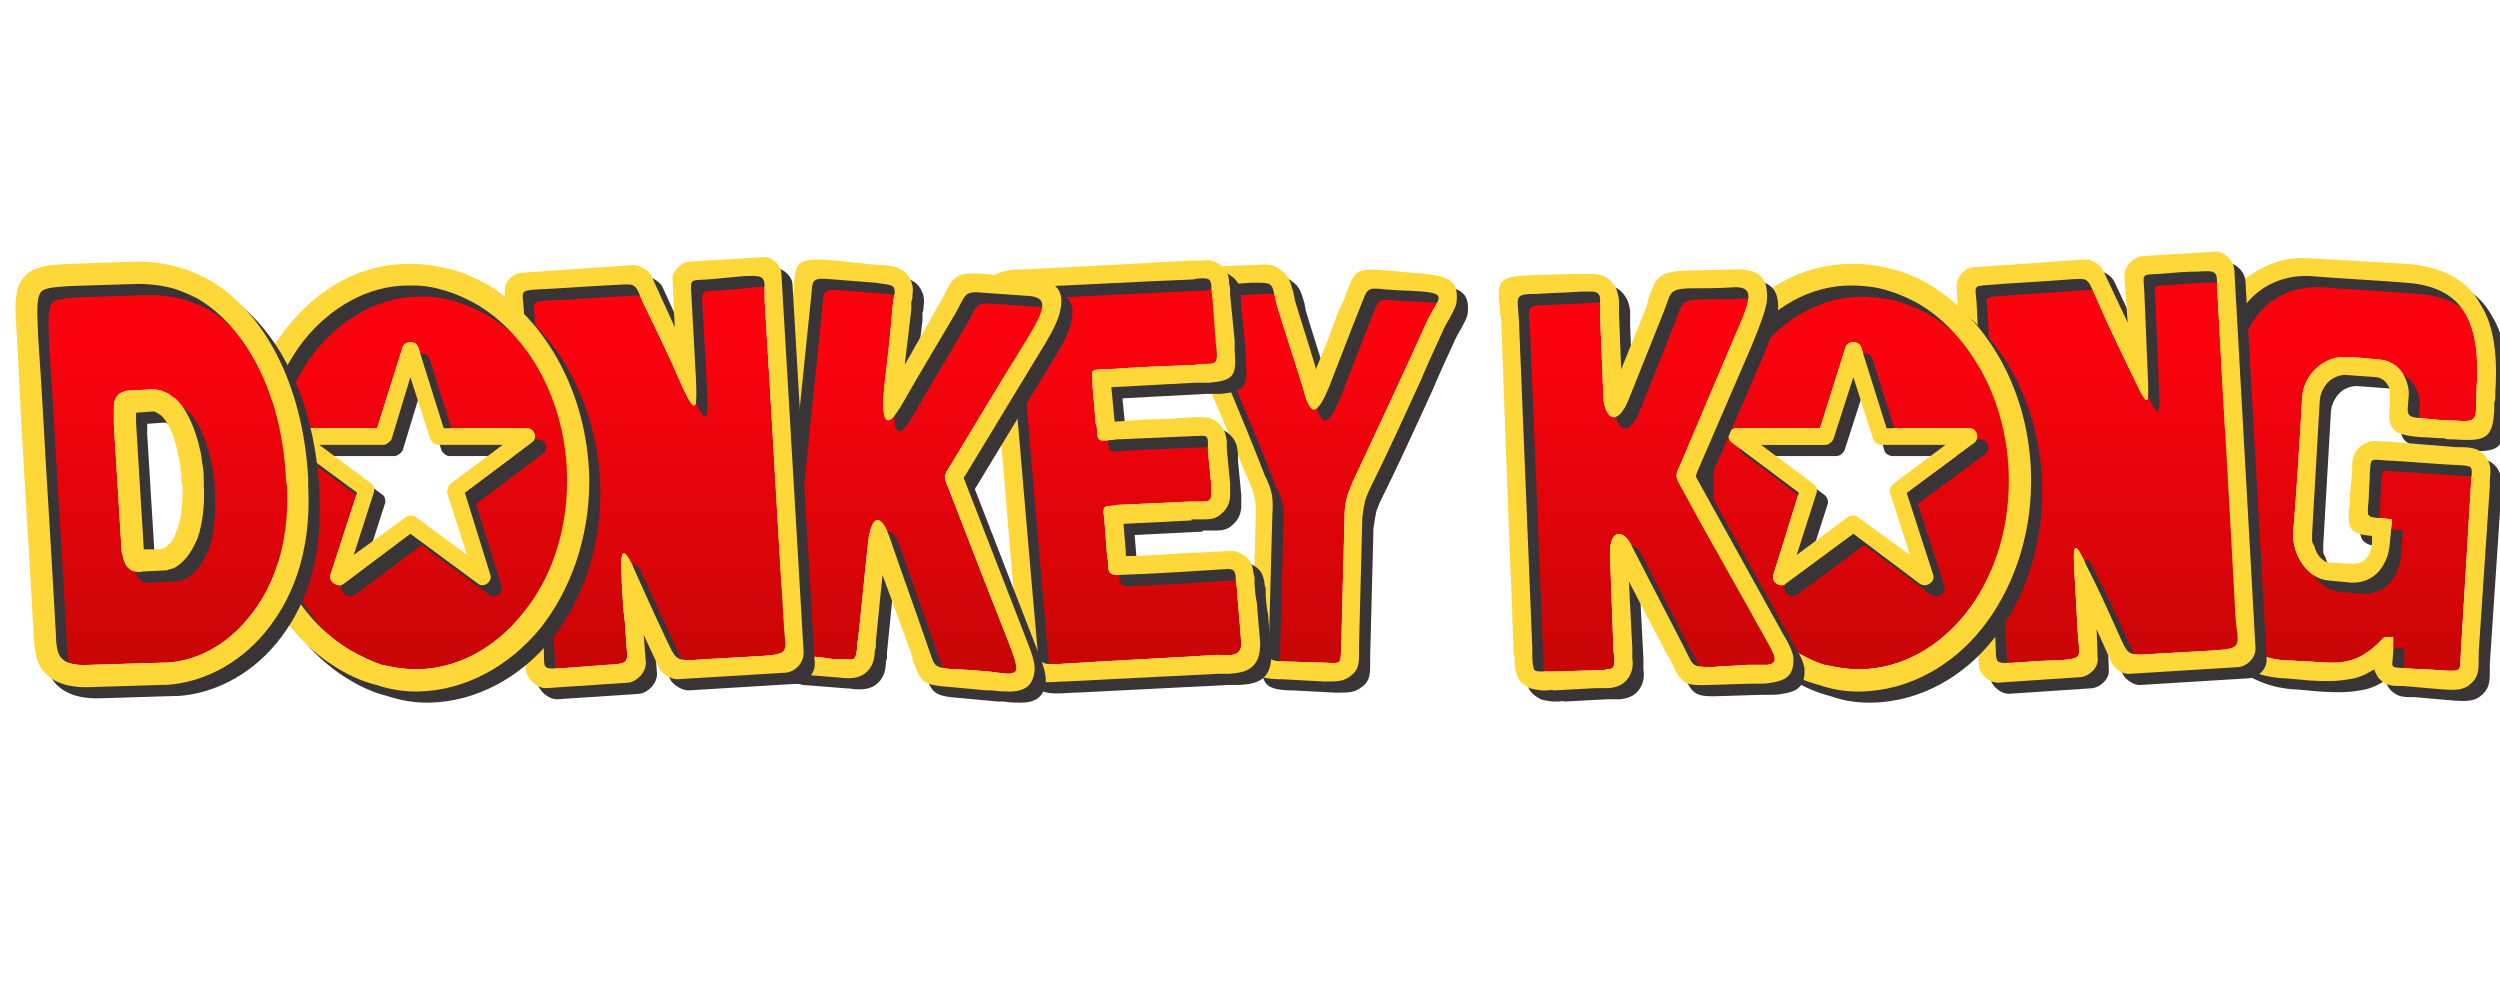 <?xml version="1.0" encoding="UTF-8" standalone="no"?>
<!-- Created with Inkscape (http://www.inkscape.org/) -->

<svg
   xmlns:dc="http://purl.org/dc/elements/1.1/"
   xmlns:cc="http://creativecommons.org/ns#"
   xmlns:rdf="http://www.w3.org/1999/02/22-rdf-syntax-ns#"
   xmlns:svg="http://www.w3.org/2000/svg"
   xmlns="http://www.w3.org/2000/svg"
   xmlns:xlink="http://www.w3.org/1999/xlink"
   xmlns:sodipodi="http://sodipodi.sourceforge.net/DTD/sodipodi-0.dtd"
   xmlns:inkscape="http://www.inkscape.org/namespaces/inkscape"
   width="500"
   height="200"
   viewBox="0 0 500 200"
   version="1.1"
   id="svg8"
   sodipodi:docname="donkeykong.svg"
   inkscape:version="0.92.5 (2060ec1f9f, 2020-04-08)">
  <defs
     id="defs2">
    <linearGradient
       id="a"
       y2="828.568"
       xlink:href="#m"
       gradientUnits="userSpaceOnUse"
       x2="620.073"
       gradientTransform="matrix(4.478,0,0,4.478,-2326.77,-3542.61)"
       y1="802.304"
       x1="620.073" />
    <linearGradient
       id="m">
      <stop
         stop-color="#fa020e"
         offset="0"
         id="stop2" />
      <stop
         stop-color="#c60606"
         offset="1"
         id="stop4" />
    </linearGradient>
    <filter
       id="h">
      <feGaussianBlur
         stdDeviation="2.622"
         id="feGaussianBlur20" />
    </filter>
    <filter
       id="g">
      <feGaussianBlur
         stdDeviation="2.622"
         id="feGaussianBlur23" />
    </filter>
    <filter
       id="c">
      <feGaussianBlur
         stdDeviation="2.622"
         id="feGaussianBlur35" />
    </filter>
    <filter
       id="e">
      <feGaussianBlur
         stdDeviation="2.622"
         id="feGaussianBlur29" />
    </filter>
    <filter
       id="l">
      <feGaussianBlur
         stdDeviation="2.622"
         id="feGaussianBlur8" />
    </filter>
    <filter
       id="k">
      <feGaussianBlur
         stdDeviation="2.622"
         id="feGaussianBlur11" />
    </filter>
    <filter
       id="j">
      <feGaussianBlur
         stdDeviation="2.622"
         id="feGaussianBlur14" />
    </filter>
    <filter
       id="i">
      <feGaussianBlur
         stdDeviation="2.622"
         id="feGaussianBlur17" />
    </filter>
    <filter
       id="d">
      <feGaussianBlur
         stdDeviation="2.622"
         id="feGaussianBlur32" />
    </filter>
    <filter
       id="f">
      <feGaussianBlur
         stdDeviation="2.622"
         id="feGaussianBlur26" />
    </filter>
    <linearGradient
       inkscape:collect="always"
       xlink:href="#m"
       id="linearGradient362"
       gradientUnits="userSpaceOnUse"
       gradientTransform="matrix(4.478,0,0,4.478,-2326.77,-3542.61)"
       x1="620.073"
       y1="802.304"
       x2="620.073"
       y2="828.568" />
    <linearGradient
       inkscape:collect="always"
       xlink:href="#m"
       id="linearGradient364"
       gradientUnits="userSpaceOnUse"
       gradientTransform="matrix(4.478,0,0,4.478,-2326.77,-3542.61)"
       x1="620.073"
       y1="802.304"
       x2="620.073"
       y2="828.568" />
    <linearGradient
       inkscape:collect="always"
       xlink:href="#m"
       id="linearGradient366"
       gradientUnits="userSpaceOnUse"
       gradientTransform="matrix(4.478,0,0,4.478,-2326.77,-3542.61)"
       x1="620.073"
       y1="802.304"
       x2="620.073"
       y2="828.568" />
    <linearGradient
       inkscape:collect="always"
       xlink:href="#m"
       id="linearGradient368"
       gradientUnits="userSpaceOnUse"
       gradientTransform="matrix(4.478,0,0,4.478,-2326.77,-3542.61)"
       x1="620.073"
       y1="802.304"
       x2="620.073"
       y2="828.568" />
    <linearGradient
       inkscape:collect="always"
       xlink:href="#m"
       id="linearGradient370"
       gradientUnits="userSpaceOnUse"
       gradientTransform="matrix(4.478,0,0,4.478,-2326.77,-3542.61)"
       x1="620.073"
       y1="802.304"
       x2="620.073"
       y2="828.568" />
    <linearGradient
       inkscape:collect="always"
       xlink:href="#m"
       id="linearGradient372"
       gradientUnits="userSpaceOnUse"
       gradientTransform="matrix(4.478,0,0,4.478,-2326.77,-3542.61)"
       x1="620.073"
       y1="802.304"
       x2="620.073"
       y2="828.568" />
    <linearGradient
       inkscape:collect="always"
       xlink:href="#m"
       id="linearGradient374"
       gradientUnits="userSpaceOnUse"
       gradientTransform="matrix(4.478,0,0,4.478,-2326.77,-3542.61)"
       x1="620.073"
       y1="802.304"
       x2="620.073"
       y2="828.568" />
    <linearGradient
       inkscape:collect="always"
       xlink:href="#m"
       id="linearGradient376"
       gradientUnits="userSpaceOnUse"
       gradientTransform="matrix(4.478,0,0,4.478,-2326.77,-3542.61)"
       x1="620.073"
       y1="802.304"
       x2="620.073"
       y2="828.568" />
    <linearGradient
       inkscape:collect="always"
       xlink:href="#m"
       id="linearGradient378"
       gradientUnits="userSpaceOnUse"
       gradientTransform="matrix(4.478,0,0,4.478,-2326.77,-3542.61)"
       x1="620.073"
       y1="802.304"
       x2="620.073"
       y2="828.568" />
  </defs>
  <sodipodi:namedview
     id="base"
     pagecolor="#ffffff"
     bordercolor="#666666"
     borderopacity="1.0"
     inkscape:pageopacity="0.0"
     inkscape:pageshadow="2"
     inkscape:zoom="1.2019729"
     inkscape:cx="429.21105"
     inkscape:cy="58.869304"
     inkscape:document-units="mm"
     inkscape:current-layer="layer1"
     showgrid="false"
     units="px"
     inkscape:pagecheckerboard="true"
     inkscape:window-width="1366"
     inkscape:window-height="743"
     inkscape:window-x="0"
     inkscape:window-y="0"
     inkscape:window-maximized="1" />
  <g
     inkscape:label="Layer 1"
     inkscape:groupmode="layer"
     id="layer1"
     transform="translate(-35.186,-235.922)">
    <path
       d="m 47.14,432.526 c 1.566,0 3.09,-0.367 4.57,-1.103 1.48,-0.735 2.698,-1.722 3.653,-2.961 v 0 l -2.722,-2.961 c -0.707,0.903 -1.519,1.596 -2.435,2.079 -0.917,0.483 -1.901,0.725 -2.951,0.725 -0.936,0 -1.8,-0.184 -2.593,-0.551 -0.793,-0.367 -1.48,-0.866 -2.063,-1.496 -0.583,-0.63 -1.041,-1.381 -1.375,-2.252 -0.334,-0.872 -0.501,-1.811 -0.501,-2.82 0,-1.029 0.162,-1.979 0.487,-2.851 0.325,-0.872 0.774,-1.628 1.347,-2.268 0.573,-0.641 1.256,-1.145 2.049,-1.512 0.793,-0.367 1.638,-0.551 2.536,-0.551 1.07,0 2.082,0.257 3.037,0.772 0.955,0.515 1.786,1.255 2.493,2.221 v 0 l 2.808,-3.056 c -0.936,-1.26 -2.158,-2.263 -3.667,-3.009 -1.509,-0.746 -3.066,-1.118 -4.67,-1.118 -1.49,0 -2.889,0.294 -4.197,0.882 -1.308,0.588 -2.44,1.386 -3.395,2.394 -0.955,1.008 -1.71,2.21 -2.263,3.607 -0.554,1.397 -0.831,2.893 -0.831,4.489 0,1.596 0.272,3.087 0.817,4.473 0.544,1.386 1.294,2.583 2.249,3.591 0.955,1.008 2.087,1.806 3.395,2.394 1.308,0.588 2.717,0.882 4.226,0.882 z m 54.294,0.03 c 1.49,0 2.884,-0.294 4.183,-0.882 1.299,-0.588 2.421,-1.391 3.367,-2.41 0.945,-1.019 1.695,-2.226 2.249,-3.623 0.554,-1.397 0.831,-2.883 0.831,-4.458 0,-1.575 -0.277,-3.061 -0.831,-4.458 -0.554,-1.397 -1.304,-2.604 -2.249,-3.623 -0.946,-1.019 -2.068,-1.822 -3.367,-2.41 -1.299,-0.588 -2.693,-0.882 -4.183,-0.882 -1.471,0 -2.856,0.294 -4.154,0.882 -1.299,0.588 -2.421,1.391 -3.367,2.41 -0.945,1.019 -1.695,2.226 -2.249,3.623 -0.554,1.397 -0.831,2.882 -0.831,4.458 0,1.575 0.277,3.061 0.831,4.458 0.554,1.397 1.304,2.604 2.249,3.623 0.945,1.019 2.068,1.822 3.367,2.41 1.299,0.588 2.684,0.882 4.154,0.882 z m 0,-4.19 c -0.898,0 -1.733,-0.184 -2.507,-0.551 -0.774,-0.367 -1.442,-0.872 -2.006,-1.512 -0.563,-0.641 -1.008,-1.402 -1.332,-2.284 -0.325,-0.882 -0.487,-1.827 -0.487,-2.835 0,-1.029 0.162,-1.979 0.487,-2.851 0.325,-0.872 0.769,-1.628 1.332,-2.268 0.563,-0.641 1.232,-1.145 2.006,-1.512 0.774,-0.367 1.609,-0.551 2.507,-0.551 0.898,0 1.738,0.184 2.521,0.551 0.783,0.367 1.456,0.872 2.02,1.512 0.563,0.641 1.008,1.397 1.332,2.268 0.325,0.872 0.487,1.822 0.487,2.851 0,1.008 -0.162,1.953 -0.487,2.835 -0.325,0.882 -0.769,1.643 -1.332,2.284 -0.563,0.641 -1.237,1.145 -2.02,1.512 -0.783,0.367 -1.624,0.551 -2.521,0.551 z m 62.975,3.843 v -4.032 h -10.973 v -18.02 h -4.154 v 22.052 z m 52.374,0 v -4.032 h -10.973 v -18.02 h -4.154 v 22.052 z m 52.776,0 v -3.969 h -11.375 v -5.23 h 7.421 v -3.843 h -7.421 v -5.04 h 11.26 v -3.969 H 254.03 V 432.21 Z m 46.071,0.315 c 1.566,0 3.09,-0.367 4.57,-1.103 1.48,-0.735 2.698,-1.722 3.653,-2.961 v 0 l -2.722,-2.961 c -0.707,0.903 -1.518,1.596 -2.435,2.079 -0.917,0.483 -1.901,0.725 -2.951,0.725 -0.936,0 -1.8,-0.184 -2.593,-0.551 -0.793,-0.367 -1.48,-0.866 -2.063,-1.496 -0.583,-0.63 -1.041,-1.381 -1.375,-2.252 -0.334,-0.872 -0.501,-1.811 -0.501,-2.82 0,-1.029 0.162,-1.979 0.487,-2.851 0.325,-0.872 0.774,-1.628 1.347,-2.268 0.573,-0.641 1.256,-1.145 2.049,-1.512 0.793,-0.367 1.638,-0.551 2.536,-0.551 1.07,0 2.082,0.257 3.037,0.772 0.955,0.515 1.786,1.255 2.493,2.221 v 0 l 2.808,-3.056 c -0.936,-1.26 -2.158,-2.263 -3.667,-3.009 -1.509,-0.746 -3.066,-1.118 -4.67,-1.118 -1.49,0 -2.889,0.294 -4.197,0.882 -1.308,0.588 -2.44,1.386 -3.395,2.394 -0.955,1.008 -1.71,2.21 -2.263,3.607 -0.554,1.397 -0.831,2.893 -0.831,4.489 0,1.596 0.272,3.087 0.817,4.473 0.544,1.386 1.294,2.583 2.249,3.591 0.955,1.008 2.087,1.806 3.395,2.394 1.308,0.588 2.717,0.882 4.226,0.882 z m 54.953,-0.315 v -18.02 h 6.733 v -4.032 h -17.649 v 4.032 h 6.762 v 18.02 z m 47.59,0 v -22.052 h -4.154 v 22.052 z m 47.848,0.346 c 1.49,0 2.884,-0.294 4.183,-0.882 1.299,-0.588 2.421,-1.391 3.367,-2.41 0.946,-1.019 1.695,-2.226 2.249,-3.623 0.554,-1.397 0.831,-2.883 0.831,-4.458 0,-1.575 -0.277,-3.061 -0.831,-4.458 -0.554,-1.397 -1.304,-2.604 -2.249,-3.623 -0.945,-1.019 -2.068,-1.822 -3.367,-2.41 -1.299,-0.588 -2.693,-0.882 -4.183,-0.882 -1.471,0 -2.856,0.294 -4.154,0.882 -1.299,0.588 -2.421,1.391 -3.366,2.41 -0.946,1.019 -1.695,2.226 -2.249,3.623 -0.554,1.397 -0.831,2.882 -0.831,4.458 0,1.575 0.277,3.061 0.831,4.458 0.554,1.397 1.304,2.604 2.249,3.623 0.945,1.019 2.068,1.822 3.366,2.41 1.299,0.588 2.684,0.882 4.154,0.882 z m 0,-4.19 c -0.898,0 -1.733,-0.184 -2.507,-0.551 -0.774,-0.367 -1.442,-0.872 -2.006,-1.512 -0.564,-0.641 -1.008,-1.402 -1.332,-2.284 -0.325,-0.882 -0.487,-1.827 -0.487,-2.835 0,-1.029 0.162,-1.979 0.487,-2.851 0.325,-0.872 0.769,-1.628 1.332,-2.268 0.563,-0.641 1.232,-1.145 2.006,-1.512 0.774,-0.367 1.609,-0.551 2.507,-0.551 0.898,0 1.738,0.184 2.521,0.551 0.783,0.367 1.456,0.872 2.02,1.512 0.563,0.641 1.008,1.397 1.332,2.268 0.325,0.872 0.487,1.822 0.487,2.851 0,1.008 -0.162,1.953 -0.487,2.835 -0.325,0.882 -0.769,1.643 -1.332,2.284 -0.563,0.641 -1.237,1.145 -2.02,1.512 -0.783,0.367 -1.624,0.551 -2.521,0.551 z m 51.773,3.843 v -14.743 l 10.228,14.743 h 3.667 v -22.052 h -3.897 v 14.271 l -9.971,-14.271 h -3.954 v 22.052 z"
       id="COLLECTION"
       inkscape:connector-curvature="0"
       style="fill:#ffffff;fill-rule:nonzero;stroke:none;stroke-width:1.284" />
    <g
       transform="matrix(0.557,0,0,0.557,30.388,278.34)"
       style="fill-rule:evenodd"
       id="g100">
      <path
         style="fill:url(#linearGradient362)"
         inkscape:connector-curvature="0"
         d="m 809.288,49.307 c 0.795,-16.751 13.962,-27.122 28.718,-26.325 9.567,0.798 25.124,1.594 34.697,2.393 21.536,1.594 26.72,15.557 25.13,38.688 -0.403,10.37 1.192,11.564 -7.977,10.77 -3.991,0 -7.58,-0.4 -11.571,-0.798 -6.382,-0.398 -5.184,-1.597 -4.781,-7.977 0.398,-4.389 -2.396,-12.764 -11.168,-13.165 -3.986,-0.398 -7.58,-0.798 -11.168,-0.798 -7.58,-0.796 -15.557,5.986 -15.955,14.761 -0.795,14.756 -1.993,33.499 -3.191,48.26 -0.398,8.375 5.581,16.75 12.764,17.15 3.191,0.398 4.786,0.398 7.977,0.796 8.772,0.398 13.559,-6.781 13.962,-14.358 0.398,-2.793 0.398,-5.583 0.795,-8.375 -1.198,0 -2.396,-0.4 -3.191,-0.4 -6.779,-0.398 -5.581,-0.398 -5.184,-7.179 0,-2.791 0.398,-5.981 0.398,-8.773 0.398,-5.983 0,-5.185 5.984,-4.785 8.375,0.4 16.352,1.196 24.329,1.597 7.574,0.396 6.376,0 5.979,7.179 -1.198,19.939 -2.39,39.882 -3.588,59.823 -0.398,7.181 0.801,7.181 -6.779,6.783 -4.389,-0.4 -8.778,-0.4 -13.564,-0.798 -5.178,-0.398 -4.383,0 -3.986,-5.187 v -5.983 h -3.191 c -0.8,0.798 -1.993,1.995 -2.788,2.793 -7.977,7.179 -13.564,6.779 -23.932,5.983 -2.793,0 -5.581,-0.4 -8.778,-0.4 -12.764,-0.796 -26.322,-9.571 -25.522,-23.93 1.987,-30.31 3.588,-57.833 5.581,-87.744"
         id="path40" />
      <path
         style="fill:url(#linearGradient364)"
         inkscape:connector-curvature="0"
         d="m 462.691,94.374 c -7.578,-19.541 -15.953,-39.086 -24.33,-58.632 -3.189,-8.375 -6.379,-9.171 3.591,-9.571 5.184,0 10.369,-0.398 15.957,-0.796 8.373,0 7.177,-0.398 9.169,7.977 2.793,9.171 5.986,18.742 9.572,30.313 1.199,5.183 2.795,7.578 3.991,7.177 1.594,-0.398 3.19,-3.191 5.183,-7.977 4.389,-11.168 7.177,-18.745 11.168,-28.717 2.793,-6.781 1.999,-7.179 9.175,-6.381 4.786,0.398 9.175,0.398 13.559,0.796 8.772,0.798 5.184,2.795 1.595,9.974 -8.772,19.543 -18.345,39.884 -27.123,58.631 -1.993,4.785 -2.788,7.177 -2.788,12.362 -0.398,15.156 -0.801,30.713 -1.198,45.868 -0.398,6.779 0.801,6.779 -5.984,6.381 -4.784,0 -9.968,-0.398 -15.155,-0.398 -6.381,-0.4 -4.785,-1.596 -4.785,-8.378 0.4,-14.754 0.798,-29.512 1.196,-44.271 0.4,-5.983 0,-8.773 -2.792,-14.358"
         id="path42" />
      <path
         style="fill:#393536;filter:url(#h)"
         inkscape:connector-curvature="0"
         d="m 465.875,22.812 c -0.941,0.019 -1.96,0.087 -3.156,0.188 h -1.219 l -15.938,0.781 c -9.972,0.398 -13.156,1.604 -13.156,8.781 0.398,1.997 1.179,3.578 2.375,5.969 0.398,1.196 1.196,2.397 1.594,3.594 v 0.406 l 24.75,58.25 c 1.196,2.395 1.571,4.372 1.969,5.969 0.398,1.596 0.406,3.179 0.406,5.969 l -1.188,44.282 c 0,1.196 -0.008,2.017 -0.406,2.812 v 2.375 c -0.4,7.179 1.187,9.562 11.156,9.562 l 15.156,0.812 c 4.389,0 6.391,0.002 8.781,-1.594 3.594,-2.39 3.594,-4.801 3.594,-9.188 v -1.969 l 1.188,-46.281 c 0.397,-1.992 0.415,-3.585 0.812,-4.781 0,-1.198 0.799,-2.787 1.594,-4.781 5.984,-11.966 12.368,-25.943 18.75,-39.906 1.993,-4.784 3.986,-9.149 8.375,-18.719 0.795,-1.597 1.603,-2.795 2,-3.594 1.198,-2.394 2.375,-4.014 2.375,-6.406 0.398,-5.983 -2.387,-8.358 -11.562,-9.156 l -13.155,-1.187 c -11.566,-0.798 -11.568,-0.824 -15.156,8.75 0,0 -0.018,0.404 -0.812,2 -1.595,3.189 -2.771,6.401 -3.969,9.594 -1.595,4.785 -3.606,9.569 -6,15.156 0,-0.798 -0.383,-2.022 -0.781,-3.219 -2.394,-7.977 -4.792,-15.158 -6.781,-21.938 0,-0.798 -0.406,-1.577 -0.406,-2.375 -1.199,-3.986 -1.58,-5.972 -4.375,-7.969 -2.091,-1.796 -3.99,-2.244 -6.812,-2.188 z m -3.969,6.562 c 8.373,0 7.164,-0.407 9.156,7.969 2.793,9.171 6.008,18.742 9.594,30.312 1.199,5.183 2.772,7.588 3.969,7.188 1.594,-0.398 3.195,-3.182 5.188,-7.969 4.389,-11.168 7.196,-18.747 11.188,-28.719 2.793,-6.781 1.979,-7.173 9.156,-6.375 4.786,0.398 9.179,0.383 13.562,0.781 8.772,0.798 5.182,2.789 1.594,9.969 -8.772,19.543 -18.347,39.878 -27.125,58.625 -1.993,4.785 -2.781,7.19 -2.781,12.375 -0.398,15.156 -0.79,30.72 -1.188,45.875 -0.398,6.779 0.785,6.773 -6,6.375 -4.784,0 -9.969,-0.406 -15.156,-0.406 -6.381,-0.4 -4.781,-1.593 -4.781,-8.375 0.4,-14.754 0.789,-29.522 1.188,-44.281 0.4,-5.983 0.011,-8.759 -2.781,-14.344 -7.577,-19.541 -15.935,-39.079 -24.312,-58.625 -3.189,-8.375 -6.407,-9.194 3.562,-9.594 5.184,0 10.381,-0.383 15.969,-0.781 z"
         id="path44" />
      <path
         style="fill:#fed838"
         inkscape:connector-curvature="0"
         d="m 461.875,18.812 c -0.941,0.019 -1.96,0.087 -3.156,0.188 H 457.5 l -15.938,0.781 c -9.971,0.398 -13.156,1.605 -13.156,8.781 0.398,1.997 1.18,3.578 2.375,5.969 0.398,1.196 1.196,2.397 1.594,3.594 v 0.406 l 24.75,58.25 c 1.196,2.395 1.571,4.372 1.969,5.969 0.398,1.596 0.406,3.179 0.406,5.969 L 458.312,153 c 0,1.196 -0.008,2.017 -0.406,2.812 v 2.376 c -0.4,7.179 1.187,9.562 11.156,9.562 l 15.157,0.812 c 4.389,0 6.391,0.003 8.781,-1.593 3.594,-2.391 3.594,-4.801 3.594,-9.188 v -1.969 l 1.187,-46.281 c 0.397,-1.992 0.415,-3.585 0.813,-4.781 0,-1.198 0.799,-2.787 1.594,-4.781 5.984,-11.966 12.368,-25.944 18.75,-39.906 1.992,-4.784 3.986,-9.149 8.374,-18.719 0.795,-1.597 1.603,-2.796 2,-3.594 1.198,-2.394 2.376,-4.014 2.376,-6.406 0.397,-5.983 -2.388,-8.358 -11.563,-9.156 L 506.969,21 c -11.566,-0.798 -11.568,-0.824 -15.157,8.75 0,0 -0.017,0.404 -0.812,2 -1.595,3.189 -2.771,6.401 -3.969,9.594 -1.595,4.785 -3.605,9.569 -6,15.156 0,-0.798 -0.383,-2.022 -0.781,-3.219 -2.394,-7.977 -4.792,-15.158 -6.781,-21.937 0,-0.798 -0.407,-1.577 -0.407,-2.375 -1.198,-3.986 -1.58,-5.973 -4.374,-7.969 -2.091,-1.796 -3.99,-2.244 -6.813,-2.188 z m -3.969,6.562 c 8.373,0 7.165,-0.407 9.156,7.969 2.793,9.171 6.008,18.742 9.594,30.312 1.199,5.183 2.773,7.588 3.969,7.188 1.594,-0.398 3.195,-3.182 5.187,-7.969 4.389,-11.168 7.197,-18.747 11.188,-28.719 2.793,-6.781 1.979,-7.173 9.156,-6.375 4.787,0.398 9.179,0.383 13.563,0.781 8.772,0.798 5.182,2.789 1.593,9.969 -8.772,19.543 -18.347,39.878 -27.124,58.625 -1.993,4.785 -2.782,7.19 -2.782,12.375 -0.397,15.157 -0.79,30.721 -1.187,45.875 -0.398,6.779 0.785,6.773 -6,6.375 -4.784,0 -9.969,-0.406 -15.157,-0.406 -6.38,-0.4 -4.781,-1.593 -4.781,-8.375 0.401,-14.754 0.79,-29.522 1.188,-44.281 0.4,-5.983 0.011,-8.759 -2.781,-14.344 -7.578,-19.541 -15.936,-39.079 -24.313,-58.625 -3.189,-8.375 -6.407,-9.194 3.563,-9.594 5.184,0 10.381,-0.383 15.968,-0.781 z"
         id="path46" />
      <path
         style="fill:url(#linearGradient366)"
         inkscape:connector-curvature="0"
         d="m 376.942,26.969 c -6.384,0.398 -6.782,0.398 -6.384,7.977 3.591,39.887 6.782,79.769 10.37,119.653 0.4,8.375 1.996,7.977 9.576,7.577 18.345,-1.196 36.692,-1.992 55.037,-3.188 3.593,0 8.776,1.196 8.776,-3.986 -0.4,-6.784 -1.196,-13.562 -1.597,-20.344 -0.398,-1.995 -0.398,-3.19 -0.398,-3.989 -0.398,-2.395 -1.196,-2.793 -4.785,-2.395 -12.364,0.798 -24.73,1.599 -37.092,1.997 -3.591,0 -3.989,-0.801 -3.989,-4.789 0,-0.796 -0.399,-1.992 -0.399,-3.188 -0.4,-3.591 -0.4,-7.179 -0.798,-10.37 0,-1.996 -0.4,-3.193 -0.4,-3.989 0,-1.594 0,-1.994 1.598,-2.392 0.398,0 1.594,0 3.189,-0.398 8.776,-0.4 17.551,-0.801 26.324,-1.201 h 4.787 c 1.994,0 2.792,-0.398 2.792,-2.792 v -3.186 c -0.4,-3.991 -0.798,-7.98 -1.196,-11.968 v -3.19 c 0,-1.992 -0.4,-2.791 -3.193,-2.393 h -1.196 c -9.572,0.4 -19.143,0.798 -28.319,1.196 -2.791,0.4 -4.387,0.4 -5.583,0.4 -1.196,-0.4 -1.596,-1.196 -1.596,-4.789 0,-0.398 -0.398,-0.798 -0.398,-1.196 -0.398,-4.784 -0.798,-9.171 -1.196,-13.958 0,-3.588 -0.398,-4.785 0.398,-5.185 0.798,-0.398 1.994,-0.398 4.387,-0.398 10.372,-0.798 21.139,-1.198 31.909,-1.596 1.994,-0.4 3.591,-0.4 4.787,-0.4 3.588,0 3.588,-1.196 2.79,-7.577 -0.398,-5.583 -0.798,-11.171 -1.196,-16.353 -0.398,-1.997 -0.398,-3.193 -0.398,-4.389 -0.4,-1.992 -0.798,-2.39 -3.19,-2.39 -0.798,0 -1.996,0 -3.193,0.398 -20.339,0.798 -40.282,1.992 -60.223,2.791"
         id="path48" />
      <path
         style="fill:#393536;filter:url(#g)"
         inkscape:connector-curvature="0"
         d="m 445.906,21.25 c -0.611,-0.006 -1.24,0.057 -1.938,0.156 h -2 -1.188 l -60.25,3.188 h -0.781 -2.406 c -9.974,1.198 -10.355,3.186 -9.156,14.75 1.196,16.352 2.772,32.295 3.969,48.25 1.994,23.932 4.008,47.474 6,71.406 1.196,14.354 3.572,14.359 15.938,13.562 h 0.812 l 55.031,-2.781 h 1.594 2.406 c 6.378,-0.398 11.156,-2.008 11.156,-10.781 v -0.406 c -0.4,-4.387 -0.789,-9.161 -1.188,-14.344 0,-0.4 -0.414,-0.79 -0.812,-6.375 v -1.594 c 0,-0.798 0.023,-1.21 -0.375,-2.406 -0.397,-3.991 -1.595,-5.998 -5.188,-7.594 -1.995,-0.796 -3.611,-0.773 -6.406,-0.375 h -0.375 c -3.19,0 -6.395,0.375 -9.188,0.375 -8.377,0.4 -16.744,1.219 -24.719,1.219 v -1.594 l -0.812,-9.969 24.344,-1.219 c 0.398,-0.398 0,0.023 0,-0.375 h 3.188 1.594 c 2.392,0 4.373,-0.406 5.969,-2 1.997,-1.594 3.188,-3.989 3.188,-6.781 v -2 -2 l -1.188,-12.375 V 87.219 86.406 c -0.4,-2.793 -0.785,-4.38 -2.781,-6.375 -1.995,-1.992 -3.994,-2.406 -7.188,-2.406 h -0.781 -0.812 c -5.583,0.398 -11.165,0.812 -16.75,0.812 l -11.562,0.781 h -0.406 l -1.188,-12.344 29.906,-1.594 h 0.406 1.594 3.188 c 8.773,-0.8 9.984,-2.391 9.188,-11.562 v -2.812 -0.781 l -1.625,-16.375 v -1.969 c 0,-0.4 0.021,-0.804 -0.375,-2 0,-3.19 -0.793,-5.185 -3.188,-6.781 -1.496,-1.197 -3.012,-1.731 -4.844,-1.75 z m -1.562,6.531 c 2.392,0 2.818,0.383 3.219,2.375 0,1.196 -0.023,2.409 0.375,4.406 0.398,5.182 0.821,10.761 1.219,16.344 0.798,6.381 0.776,7.594 -2.812,7.594 -1.196,0 -2.787,-0.025 -4.781,0.375 -10.77,0.398 -21.535,0.827 -31.906,1.625 -2.393,0 -3.577,-0.023 -4.375,0.375 -0.796,0.4 -0.406,1.599 -0.406,5.188 0.398,4.787 0.789,9.185 1.188,13.969 0,0.398 0.406,0.789 0.406,1.188 0,3.593 0.397,4.381 1.594,4.781 1.196,0 2.803,0.025 5.594,-0.375 9.175,-0.398 18.741,-0.818 28.312,-1.219 h 1.188 c 2.793,-0.398 3.188,0.414 3.188,2.406 v 3.188 c 0.397,3.989 0.818,7.978 1.219,11.969 v 3.188 c 0,2.395 -0.818,2.781 -2.812,2.781 h -4.781 c -8.773,0.4 -17.537,0.818 -26.312,1.219 -1.594,0.398 -2.789,0.375 -3.188,0.375 -1.598,0.398 -1.625,0.812 -1.625,2.406 0,0.796 0.406,2.004 0.406,4 0.398,3.191 0.412,6.753 0.812,10.344 0,1.196 0.406,2.391 0.406,3.188 0,3.989 0.378,4.812 3.969,4.812 12.362,-0.398 24.73,-1.202 37.094,-2 3.588,-0.398 4.383,-0.02 4.781,2.375 0,0.798 0.008,2.005 0.406,4 0.4,6.781 1.193,13.56 1.594,20.344 0,5.182 -5.188,4 -8.781,4 -18.345,1.196 -36.686,1.991 -55.031,3.188 -7.579,0.4 -9.162,0.782 -9.562,-7.594 -3.588,-39.884 -6.784,-79.77 -10.375,-119.656 -0.398,-7.579 -0.009,-7.571 6.375,-7.969 19.941,-0.798 39.88,-1.983 60.219,-2.781 1.196,-0.398 2.389,-0.406 3.188,-0.406 z"
         id="path50" />
      <path
         style="fill:#fed838"
         inkscape:connector-curvature="0"
         d="m 441.906,17.25 c -0.61,-0.006 -1.24,0.057 -1.937,0.156 h -2 -1.188 l -60.25,3.188 h -0.781 -2.406 c -9.974,1.198 -10.355,3.186 -9.156,14.75 1.196,16.352 2.772,32.295 3.968,48.25 1.994,23.932 4.008,47.474 6,71.406 1.197,14.354 3.572,14.359 15.938,13.562 h 0.812 l 55.032,-2.781 h 1.593 2.407 c 6.378,-0.398 11.156,-2.008 11.156,-10.781 v -0.406 c -0.4,-4.387 -0.79,-9.161 -1.188,-14.344 0,-0.4 -0.414,-0.79 -0.812,-6.375 v -1.594 c 0,-0.797 0.023,-1.21 -0.375,-2.406 -0.398,-3.991 -1.595,-5.998 -5.188,-7.594 -1.994,-0.796 -3.611,-0.773 -6.406,-0.375 h -0.375 c -3.19,0 -6.395,0.375 -9.188,0.375 -8.377,0.401 -16.743,1.219 -24.718,1.219 v -1.594 l -0.813,-9.968 24.344,-1.219 c 0.398,-0.398 0,0.023 0,-0.375 h 3.187 1.594 c 2.392,0 4.373,-0.406 5.969,-2 1.997,-1.594 3.187,-3.989 3.187,-6.782 v -2 -2 l -1.187,-12.375 v -1.969 -0.813 c -0.4,-2.793 -0.785,-4.38 -2.781,-6.375 -1.995,-1.992 -3.995,-2.406 -7.188,-2.406 h -0.781 -0.813 c -5.582,0.398 -11.164,0.812 -16.75,0.812 l -11.562,0.781 h -0.406 l -1.188,-12.344 29.906,-1.594 h 0.407 1.593 3.188 c 8.773,-0.8 9.984,-2.391 9.188,-11.562 V 46.906 46.125 L 450.312,29.75 v -1.969 c 0,-0.4 0.021,-0.804 -0.374,-2 0,-3.19 -0.793,-5.185 -3.188,-6.781 -1.496,-1.197 -3.012,-1.731 -4.844,-1.75 z m -1.562,6.531 c 2.392,0 2.818,0.383 3.218,2.375 0,1.196 -0.023,2.409 0.376,4.406 0.397,5.182 0.82,10.761 1.218,16.344 0.799,6.381 0.776,7.594 -2.812,7.594 -1.197,0 -2.787,-0.025 -4.782,0.375 -10.77,0.398 -21.534,0.827 -31.906,1.625 -2.392,0 -3.576,-0.023 -4.375,0.375 -0.796,0.4 -0.406,1.599 -0.406,5.188 0.398,4.787 0.789,9.185 1.187,13.969 0,0.398 0.407,0.789 0.407,1.188 0,3.593 0.397,4.381 1.593,4.781 1.197,0 2.804,0.025 5.594,-0.375 9.176,-0.398 18.741,-0.818 28.313,-1.219 h 1.187 c 2.793,-0.398 3.188,0.414 3.188,2.406 V 86 c 0.397,3.989 0.818,7.978 1.218,11.969 v 3.187 c 0,2.395 -0.818,2.782 -2.812,2.782 h -4.781 c -8.774,0.4 -17.537,0.818 -26.313,1.218 -1.594,0.398 -2.789,0.375 -3.187,0.375 -1.599,0.398 -1.625,0.813 -1.625,2.407 0,0.796 0.406,2.003 0.406,4 0.398,3.19 0.412,6.753 0.812,10.343 0,1.197 0.407,2.392 0.407,3.188 0,3.988 0.378,4.812 3.969,4.812 12.361,-0.398 24.729,-1.201 37.093,-2 3.589,-0.398 4.383,-0.02 4.781,2.375 0,0.799 0.009,2.006 0.407,4 0.4,6.781 1.193,13.56 1.593,20.344 0,5.182 -5.188,4 -8.781,4 -18.345,1.196 -36.686,1.991 -55.031,3.188 -7.579,0.4 -9.162,0.781 -9.562,-7.594 -3.589,-39.885 -6.785,-79.77 -10.376,-119.656 -0.397,-7.58 -0.008,-7.571 6.376,-7.969 19.94,-0.798 39.879,-1.983 60.218,-2.781 1.197,-0.398 2.389,-0.406 3.188,-0.406 z"
         id="path52" />
      <path
         style="fill:url(#linearGradient368)"
         inkscape:connector-curvature="0"
         d="m 307.943,24.178 c 5.183,0.398 10.367,0.798 15.154,1.196 1.997,0.398 3.588,0.398 4.787,0.796 1.594,0.4 1.992,0.798 1.992,2.792 -0.398,1.199 -0.398,3.193 -0.796,5.185 -0.798,9.971 -1.597,17.151 -2.793,27.122 -1.194,10.77 -0.798,20.341 6.782,6.779 5.182,-9.173 13.162,-22.335 18.745,-31.907 3.591,-6.381 2.792,-7.977 9.972,-7.179 5.582,0.398 11.168,0.798 16.75,1.199 7.578,0.798 4.389,6.378 -3.19,18.747 -9.571,15.554 -15.955,26.32 -25.128,41.479 -2.392,3.986 -3.188,3.986 -1.196,8.375 7.579,19.543 15.159,39.086 22.733,58.231 2.394,6.781 2.795,8.375 -0.796,8.773 -1.596,0 -3.989,-0.398 -7.179,-0.796 -5.185,-0.398 -8.776,-0.798 -13.162,-0.798 -7.179,-0.795 -6.383,-1.198 -8.775,-7.975 -4.387,-12.766 -9.171,-25.926 -13.56,-38.69 -3.188,-9.572 -6.781,-9.174 -7.977,1.196 -1.196,10.767 -2.393,23.93 -3.588,34.699 -0.398,1.599 -0.398,2.795 -0.398,3.591 -0.4,3.19 -0.798,3.986 -3.193,3.588 h -4.785 c -4.787,-0.798 -9.972,-1.196 -14.758,-1.594 -1.594,0 -2.791,0 -3.987,-0.4 -1.996,0 -2.795,-0.798 -2.795,-1.995 0,-1.196 0.4,-3.19 0.798,-6.381 3.991,-39.088 7.977,-77.775 11.966,-116.861 1.196,-9.174 -0.796,-9.972 8.378,-9.174"
         id="path54" />
      <path
         style="fill:#393536;filter:url(#c)"
         inkscape:connector-curvature="0"
         d="m 306.031,21.031 c -7.812,-0.014 -8.114,2.538 -8.438,11.938 -0.4,1.199 -0.406,2.804 -0.406,4 l -4.375,42.656 c -2.795,24.727 -5.21,49.053 -8,73.781 0,1.196 0.023,1.992 -0.375,3.188 0,1.995 -0.403,3.216 0,4.812 0,2.79 1.17,4.37 3.562,5.969 1.194,1.196 2.816,1.602 4.812,2 h 1.969 c 3.188,0.398 1.204,0.406 2,0.406 l 15.156,1.188 c 6.779,0.798 -1.993,-0.398 1.594,0 1.596,0.4 2.795,0.406 3.594,0.406 3.193,0 5.57,-0.795 7.562,-3.188 1.196,-1.596 2,-3.614 2,-6.406 0,0 0.01,-0.397 0.406,-1.594 v -2 l 2.406,-23.906 10.344,28.312 c 0.4,1.196 0.406,1.602 0.406,2 3.19,8.375 3.201,9.173 13.969,9.969 l 12.75,1.188 h 2 c 2.792,0.399 4.404,0.406 6,0.406 5.983,0 8.758,-2.386 9.156,-7.969 0,-2.394 -0.779,-5.201 -2.375,-9.188 l -22.749,-58.625 c -0.398,-0.8 -0.398,-0.798 0,-1.594 0.132,-0.132 0.124,-0.1 0.188,-0.156 -0.055,0.198 0.314,-0.303 0,-0.031 0.056,-0.131 0.225,-0.433 0.625,-1.031 l 25.125,-41.469 c 3.989,-6.381 6.772,-11.165 7.969,-15.156 2.394,-8.378 -0.397,-12.36 -9.969,-13.156 l -16.75,-1.594 c -10.369,-0.798 -11.164,0.789 -14.75,7.969 -0.4,0.798 -0.798,1.616 -1.594,2.812 l -12.375,21.906 2.375,-19.938 v -2.781 c 0.4,-0.798 0.406,-1.608 0.406,-2.406 0.398,-2.394 0.009,-4.38 -1.188,-6.375 -1.196,-1.994 -3.176,-3.173 -5.969,-3.969 -0.798,0 -1.608,-0.006 -2.406,-0.406 h -3.187 l -14.75,-1.594 c -2.692,-0.224 -4.916,-0.372 -6.719,-0.375 z m 1.844,6.906 c 1.03,-0.007 2.342,0.1 4.062,0.25 5.183,0.398 10.369,0.789 15.156,1.188 1.997,0.398 3.583,0.383 4.781,0.781 1.594,0.4 2,0.818 2,2.812 -0.398,1.199 -0.383,3.195 -0.781,5.188 -0.798,9.971 -1.616,17.154 -2.812,27.125 -1.194,10.77 -0.798,20.344 6.781,6.781 5.182,-9.173 13.167,-22.335 18.75,-31.906 3.591,-6.381 2.789,-7.986 9.969,-7.188 5.582,0.398 11.168,0.787 16.75,1.188 7.578,0.798 4.392,6.381 -3.188,18.75 -9.571,15.554 -15.951,26.31 -25.125,41.469 -2.392,3.986 -3.18,3.986 -1.188,8.375 7.579,19.543 15.144,39.105 22.719,58.25 2.394,6.781 2.809,8.383 -0.781,8.781 -1.596,0 -3.997,-0.415 -7.188,-0.812 -5.185,-0.398 -8.77,-0.781 -13.156,-0.781 -7.179,-0.795 -6.389,-1.223 -8.781,-8 -4.387,-12.766 -9.174,-25.923 -13.562,-38.688 -3.188,-9.572 -6.772,-9.151 -7.969,1.219 -1.196,10.767 -2.398,23.918 -3.594,34.688 -0.398,1.599 -0.406,2.798 -0.406,3.594 -0.4,3.19 -0.793,3.992 -3.188,3.594 h -4.781 c -4.787,-0.798 -9.964,-1.196 -14.75,-1.594 -1.594,0 -2.804,-0.006 -4,-0.406 -1.996,0 -2.781,-0.804 -2.781,-2 0,-1.196 0.383,-3.185 0.781,-6.375 3.991,-39.088 7.98,-77.789 11.969,-116.875 0.972,-7.454 -0.149,-9.375 4.312,-9.406 z"
         id="path56" />
      <path
         style="fill:#fed838"
         inkscape:connector-curvature="0"
         d="m 302.031,17.031 c -7.812,-0.014 -8.114,2.539 -8.437,11.938 -0.401,1.198 -0.406,2.804 -0.406,4 l -4.376,42.656 c -2.795,24.727 -5.209,49.053 -8,73.781 0,1.197 0.024,1.992 -0.374,3.188 0,1.994 -0.403,3.216 0,4.812 0,2.79 1.169,4.37 3.562,5.969 1.194,1.196 2.816,1.602 4.812,2 h 1.969 c 3.188,0.398 1.204,0.406 2,0.406 l 15.157,1.188 c 6.778,0.798 -1.994,-0.398 1.593,0 1.596,0.4 2.796,0.406 3.594,0.406 3.193,0 5.57,-0.795 7.563,-3.187 1.196,-1.597 2,-3.614 2,-6.407 0,0 0.01,-0.397 0.406,-1.593 v -2 l 2.406,-23.907 10.344,28.313 c 0.4,1.196 0.406,1.602 0.406,2 3.19,8.375 3.201,9.172 13.969,9.968 l 12.75,1.188 h 2 c 2.792,0.399 4.404,0.406 6,0.406 5.983,0 8.758,-2.385 9.156,-7.968 0,-2.395 -0.779,-5.202 -2.375,-9.188 L 355,96.375 c -0.398,-0.8 -0.398,-0.798 0,-1.594 0.132,-0.132 0.124,-0.1 0.188,-0.156 -0.055,0.198 0.314,-0.303 0,-0.031 0.056,-0.131 0.225,-0.433 0.624,-1.031 l 25.126,-41.469 c 3.988,-6.381 6.772,-11.165 7.968,-15.156 2.395,-8.377 -0.397,-12.36 -9.968,-13.156 l -16.75,-1.594 c -10.37,-0.798 -11.164,0.789 -14.75,7.969 -0.401,0.798 -0.799,1.616 -1.594,2.813 l -12.375,21.906 2.375,-19.938 v -2.781 c 0.4,-0.798 0.406,-1.608 0.406,-2.406 0.398,-2.394 0.009,-4.38 -1.188,-6.375 -1.196,-1.994 -3.176,-3.173 -5.968,-3.969 -0.799,0 -1.608,-0.006 -2.406,-0.406 H 323.5 l -14.75,-1.594 c -2.692,-0.224 -4.916,-0.372 -6.719,-0.375 z m 1.844,6.906 c 1.03,-0.007 2.342,0.1 4.063,0.25 5.182,0.398 10.369,0.789 15.156,1.188 1.997,0.398 3.582,0.383 4.781,0.781 1.594,0.4 2,0.819 2,2.813 -0.398,1.198 -0.383,3.195 -0.781,5.187 -0.799,9.971 -1.616,17.154 -2.813,27.125 -1.193,10.77 -0.798,20.344 6.781,6.781 5.183,-9.173 13.168,-22.334 18.75,-31.906 3.591,-6.381 2.79,-7.986 9.969,-7.187 5.583,0.398 11.168,0.787 16.75,1.187 7.578,0.798 4.392,6.381 -3.187,18.75 -9.571,15.554 -15.952,26.31 -25.125,41.469 -2.392,3.986 -3.18,3.986 -1.188,8.375 7.58,19.543 15.144,39.105 22.719,58.25 2.394,6.781 2.809,8.383 -0.781,8.781 -1.596,0 -3.997,-0.414 -7.188,-0.812 -5.185,-0.398 -8.769,-0.781 -13.156,-0.781 -7.179,-0.796 -6.389,-1.223 -8.781,-8 -4.387,-12.766 -9.174,-25.924 -13.563,-38.688 -3.188,-9.572 -6.772,-9.151 -7.969,1.219 -1.196,10.767 -2.397,23.918 -3.593,34.687 -0.398,1.599 -0.407,2.798 -0.407,3.594 -0.4,3.19 -0.793,3.992 -3.187,3.594 h -4.781 c -4.787,-0.798 -9.964,-1.196 -14.75,-1.594 -1.595,0 -2.804,-0.006 -4,-0.406 -1.997,0 -2.782,-0.804 -2.782,-2 0,-1.196 0.384,-3.185 0.782,-6.375 3.991,-39.089 7.98,-77.789 11.968,-116.875 0.972,-7.454 -0.148,-9.375 4.313,-9.406 z"
         id="path58" />
      <path
         style="fill:url(#linearGradient370)"
         inkscape:connector-curvature="0"
         d="m 201.447,27.767 c 9.572,-0.399 18.748,-1.196 28.319,-1.596 7.18,-0.398 6.782,-0.796 9.574,5.985 5.583,11.563 9.176,18.743 14.358,30.709 5.185,11.17 5.185,6.781 4.789,-3.191 l -1.596,-29.114 c -0.4,-6.779 -0.798,-5.983 5.981,-6.381 4.389,-0.398 8.773,-0.798 13.162,-1.196 8.773,-0.399 6.781,0.798 7.181,9.574 2.39,37.888 4.384,76.176 6.779,114.466 0.4,10.372 3.189,11.566 -7.579,12.364 -7.179,0.398 -14.36,0.798 -21.139,1.196 -10.768,0.798 -9.574,0.798 -14.356,-9.173 -3.593,-7.578 -7.179,-15.555 -10.772,-23.532 -5.183,-11.165 -4.782,-3.588 -3.984,9.972 0.398,8.375 0.796,6.381 1.196,14.756 0.398,8.776 2.39,9.572 -6.783,9.972 -5.185,0.398 -10.767,0.801 -15.952,1.198 -7.98,0.398 -6.383,0.398 -6.783,-7.577 -2.393,-40.683 -4.782,-80.969 -7.175,-121.652 -0.403,-5.983 -1.599,-6.381 4.782,-6.779"
         id="path60" />
      <path
         style="fill:#393536;filter:url(#e)"
         inkscape:connector-curvature="0"
         d="m 287.031,20.156 c -0.202,-0.002 -0.426,0.006 -0.625,0.031 l -26.312,1.594 c -3.193,0.4 -6.398,3.591 -6,6.781 l 0.812,16.781 -8.375,-18.375 c -0.797,-1.996 -4.379,-3.969 -6.376,-3.969 l -40.281,2.781 c -3.19,0 -6.396,3.593 -6,6.781 l 7.594,136 c 0.4,3.189 3.965,6.375 7.156,6.375 l 29.531,-1.969 c 3.19,-0.398 6.375,-3.597 6.375,-7.188 l -0.781,-9.969 5.562,11.969 c 0.8,1.992 4.385,3.969 6.375,3.969 l 39.094,-2.375 c 3.588,-0.398 6.406,-3.599 6.406,-7.188 l -8,-136 c 0,-2.993 -3.132,-5.997 -6.156,-6.031 z m -4.188,6.75 c 5.502,0.082 4.025,1.978 4.375,9.656 2.39,37.888 4.387,76.179 6.781,114.469 0.4,10.372 3.174,11.545 -7.594,12.344 -7.179,0.398 -14.346,0.821 -21.125,1.219 -10.768,0.798 -9.593,0.784 -14.375,-9.188 -3.593,-7.578 -7.157,-15.554 -10.75,-23.531 -5.183,-11.165 -4.798,-3.592 -4,9.969 0.398,8.375 0.788,6.375 1.188,14.75 0.398,8.776 2.392,9.568 -6.781,9.969 -5.185,0.398 -10.752,0.821 -15.938,1.219 -7.98,0.398 -6.381,0.381 -6.781,-7.594 -2.393,-40.683 -4.795,-80.973 -7.188,-121.656 -0.403,-5.983 -1.599,-6.352 4.781,-6.75 9.572,-0.399 18.741,-1.225 28.312,-1.625 7.18,-0.398 6.801,-0.781 9.594,6 5.583,11.563 9.162,18.753 14.344,30.719 5.185,11.17 5.208,6.784 4.812,-3.188 l -1.594,-29.125 c -0.4,-6.779 -0.81,-5.977 5.969,-6.375 4.389,-0.398 8.767,-0.821 13.156,-1.219 1.097,-0.05 2.027,-0.074 2.812,-0.062 z"
         id="path62" />
      <path
         style="fill:#fed838"
         inkscape:connector-curvature="0"
         d="m 283.031,16.156 c -0.201,-0.002 -0.425,0.006 -0.625,0.031 l -26.312,1.594 c -3.193,0.4 -6.398,3.591 -6,6.781 l 0.812,16.781 -8.375,-18.375 C 241.735,20.973 238.153,19 236.156,19 l -40.281,2.781 c -3.19,0 -6.396,3.593 -6,6.781 l 7.594,136 c 0.4,3.189 3.965,6.376 7.156,6.376 l 29.531,-1.969 c 3.191,-0.398 6.375,-3.597 6.375,-7.188 l -0.781,-9.969 5.562,11.969 c 0.8,1.993 4.385,3.969 6.376,3.969 l 39.093,-2.375 c 3.589,-0.398 6.407,-3.599 6.407,-7.187 l -8,-136 c 0,-2.994 -3.133,-5.998 -6.157,-6.032 z m -4.187,6.75 c 5.501,0.082 4.024,1.978 4.375,9.656 2.39,37.888 4.387,76.178 6.781,114.468 0.4,10.373 3.174,11.547 -7.594,12.345 -7.179,0.398 -14.346,0.821 -21.125,1.219 -10.768,0.798 -9.592,0.784 -14.375,-9.188 -3.593,-7.577 -7.157,-15.554 -10.75,-23.531 -5.182,-11.165 -4.798,-3.592 -4,9.969 0.398,8.375 0.788,6.374 1.188,14.75 0.398,8.775 2.392,9.568 -6.782,9.968 -5.184,0.399 -10.752,0.822 -15.937,1.219 -7.98,0.398 -6.381,0.382 -6.781,-7.593 -2.393,-40.683 -4.796,-80.974 -7.188,-121.657 -0.402,-5.983 -1.599,-6.352 4.782,-6.75 9.571,-0.399 18.741,-1.225 28.312,-1.625 7.18,-0.398 6.801,-0.781 9.594,6 5.583,11.564 9.161,18.753 14.344,30.719 5.184,11.17 5.208,6.784 4.812,-3.188 l -1.594,-29.125 c -0.4,-6.779 -0.81,-5.977 5.969,-6.375 4.389,-0.398 8.767,-0.821 13.156,-1.219 1.097,-0.05 2.027,-0.074 2.813,-0.063 z"
         id="path64" />
      <path
         style="fill:#393536;filter:url(#l)"
         inkscape:connector-curvature="0"
         d="m 838.719,20.5 c -7.576,0.152 -14.724,3.176 -20.656,8.062 -6.382,5.585 -10.768,13.966 -11.563,23.938 v 0.406 l -5.594,87.75 c -0.795,13.56 7.988,23.118 19.156,27.906 1.993,0.796 4.382,1.602 6.375,2 1.993,0.398 4.382,0.812 6.375,0.812 l 8.781,0.781 c 5.587,0.399 9.986,0.391 14.375,-0.406 3.191,-0.398 5.965,-1.568 9.156,-3.562 0.398,1.196 0.799,1.991 1.594,3.188 2.39,2.392 4.005,2.781 7.594,2.781 h 1.188 l 13.562,1.188 c 5.581,0.4 8.368,0.418 11.156,-2.375 2.396,-2.392 2.406,-4.784 2.406,-8.375 v -2.406 l 4,-59.812 v -2 c 0.392,-3.991 0.394,-5.987 -1.594,-8.781 -2.396,-2.791 -4.813,-3.188 -9.594,-3.188 h -0.781 l -24.75,-2 h -1.594 c -3.587,-0.398 -5.174,-0.396 -7.967,1.594 -2.793,2.395 -3.188,4.397 -3.188,8.781 v 0.781 l -0.812,8.781 V 108.75 c 0,1.196 0.023,1.194 -0.375,1.594 -0.398,7.977 0.801,9.173 8.375,9.969 v 2 c 0,2.392 -0.811,4.781 -2.406,6.375 -1.198,1.196 -2.788,1.594 -4.781,1.594 l -7.968,-0.406 c -2.39,0 -4.799,-2.776 -5.594,-5.969 -0.403,-0.796 -0.781,-1.202 -0.781,-2 v -2.406 l 2.781,-48.25 c 0.398,-2.788 1.592,-4.778 3.188,-6.375 1.595,-1.596 4.002,-2.406 6,-2.406 l 11.156,0.812 c 2.788,0.399 3.981,2.379 4.781,4.375 v 1.219 0.781 2.406 1.188 c -0.801,8.378 0.391,10.764 11.156,11.562 2.39,0 5.19,0.406 8.375,0.406 0.8,0.398 2.015,0.406 3.219,0.406 11.963,0.798 13.955,-0.426 14.75,-10 v -3.188 c 0.403,-0.796 0.406,-2.374 0.406,-3.969 0.795,-12.767 -0.432,-23.546 -5.219,-31.125 -4.786,-8.776 -13.151,-13.552 -26.312,-14.75 l -34.688,-2 h -0.406 c -1.097,-0.1 -2.199,-0.115 -3.281,-0.093 z m 1.906,6.438 c 0.458,0.003 0.914,0.006 1.375,0.031 9.567,0.798 25.146,1.608 34.719,2.406 21.536,1.594 26.715,15.556 25.125,38.688 -0.403,10.37 1.17,11.575 -8,10.781 -3.991,0 -7.571,-0.415 -11.562,-0.812 -6.382,-0.398 -5.184,-1.588 -4.781,-7.969 0.398,-4.389 -2.384,-12.756 -11.156,-13.156 -3.986,-0.398 -7.599,-0.812 -11.188,-0.812 -7.58,-0.796 -15.54,5.974 -15.938,14.75 -0.795,14.756 -1.99,33.52 -3.188,48.281 -0.398,8.375 5.568,16.756 12.75,17.156 3.191,0.398 4.778,0.383 7.969,0.781 8.772,0.398 13.566,-6.767 13.969,-14.344 0.398,-2.793 0.415,-5.583 0.812,-8.375 -1.198,0 -2.393,-0.406 -3.188,-0.406 -6.779,-0.398 -5.585,-0.407 -5.188,-7.188 0,-2.791 0.375,-5.989 0.375,-8.781 0.398,-5.983 0.016,-5.182 6,-4.781 8.375,0.4 16.335,1.193 24.312,1.594 7.574,0.396 6.397,0.008 6,7.188 -1.198,19.939 -2.396,39.871 -3.594,59.812 -0.398,7.181 0.799,7.179 -6.781,6.781 -4.389,-0.4 -8.776,-0.383 -13.562,-0.781 -5.178,-0.398 -4.397,-8.2e-4 -4,-5.188 v -6 h -3.188 c -0.8,0.798 -1.986,2.014 -2.781,2.812 -7.977,7.179 -13.57,6.765 -23.938,5.969 -2.793,0 -5.585,-0.406 -8.781,-0.406 -12.764,-0.796 -26.301,-9.548 -25.5,-23.906 1.987,-30.31 3.57,-57.839 5.562,-87.75 0.77,-16.227 13.155,-26.476 27.344,-26.375 z"
         id="path66" />
      <path
         style="fill:#fed838"
         inkscape:connector-curvature="0"
         d="m 834.719,16.5 c -7.576,0.152 -14.725,3.176 -20.657,8.062 C 807.681,30.148 803.295,38.529 802.5,48.5 v 0.406 l -5.594,87.75 c -0.795,13.561 7.988,23.118 19.156,27.906 1.993,0.797 4.383,1.602 6.376,2 1.992,0.399 4.382,0.813 6.374,0.813 l 8.782,0.781 c 5.587,0.4 9.986,0.392 14.375,-0.406 3.191,-0.398 5.965,-1.568 9.156,-3.562 0.398,1.196 0.799,1.991 1.594,3.187 2.39,2.392 4.005,2.781 7.593,2.781 h 1.188 l 13.562,1.188 c 5.582,0.4 8.369,0.418 11.157,-2.375 2.396,-2.392 2.406,-4.785 2.406,-8.375 v -2.406 l 4,-59.813 v -2 c 0.392,-3.991 0.394,-5.987 -1.594,-8.781 -2.396,-2.791 -4.813,-3.188 -9.593,-3.188 h -0.782 l -24.75,-2 h -1.594 c -3.588,-0.398 -5.175,-0.396 -7.968,1.594 -2.794,2.395 -3.188,4.397 -3.188,8.781 v 0.781 l -0.812,8.781 v 2.406 c 0,1.196 0.022,1.194 -0.375,1.594 -0.398,7.977 0.801,9.172 8.375,9.968 v 2 c 0,2.393 -0.811,4.782 -2.406,6.376 -1.198,1.196 -2.789,1.593 -4.782,1.593 l -7.968,-0.406 c -2.391,0 -4.799,-2.776 -5.594,-5.969 -0.403,-0.795 -0.782,-1.201 -0.782,-2 V 115.5 l 2.782,-48.25 c 0.397,-2.788 1.592,-4.778 3.187,-6.375 1.596,-1.596 4.002,-2.406 6,-2.406 l 11.157,0.812 c 2.787,0.4 3.98,2.379 4.781,4.375 v 1.219 0.781 2.406 1.188 c -0.801,8.378 0.391,10.764 11.156,11.562 2.39,0 5.19,0.406 8.375,0.406 0.8,0.398 2.015,0.406 3.219,0.406 11.963,0.798 13.955,-0.426 14.75,-10 v -3.188 c 0.403,-0.796 0.406,-2.374 0.406,-3.969 0.795,-12.767 -0.432,-23.546 -5.219,-31.125 -4.786,-8.776 -13.151,-13.552 -26.312,-14.75 l -34.688,-2 H 838 C 836.903,16.494 835.801,16.478 834.719,16.5 Z m 1.906,6.438 c 0.458,0.003 0.914,0.006 1.375,0.031 9.567,0.798 25.146,1.608 34.719,2.406 21.536,1.594 26.715,15.556 25.125,38.688 -0.403,10.37 1.169,11.575 -8,10.781 -3.992,0 -7.571,-0.415 -11.563,-0.813 -6.382,-0.398 -5.184,-1.588 -4.781,-7.969 0.398,-4.389 -2.384,-12.756 -11.156,-13.156 -3.986,-0.398 -7.599,-0.812 -11.188,-0.812 -7.58,-0.796 -15.54,5.974 -15.937,14.75 -0.795,14.756 -1.99,33.52 -3.188,48.281 -0.397,8.375 5.568,16.756 12.75,17.156 3.191,0.398 4.778,0.384 7.969,0.781 8.772,0.399 13.566,-6.766 13.969,-14.343 0.397,-2.793 0.415,-5.583 0.812,-8.375 -1.198,0 -2.392,-0.406 -3.187,-0.406 -6.78,-0.399 -5.585,-0.407 -5.188,-7.188 0,-2.791 0.375,-5.989 0.375,-8.781 0.398,-5.983 0.016,-5.182 6,-4.781 8.375,0.4 16.335,1.194 24.313,1.594 7.574,0.396 6.397,0.009 6,7.188 -1.198,19.939 -2.396,39.871 -3.594,59.812 -0.398,7.182 0.799,7.18 -6.781,6.781 -4.389,-0.4 -8.776,-0.383 -13.563,-0.781 -5.178,-0.397 -4.397,-0.001 -4,-5.187 v -6 h -3.187 c -0.801,0.798 -1.987,2.014 -2.781,2.812 -7.978,7.179 -13.57,6.765 -23.938,5.969 -2.793,0 -5.585,-0.406 -8.781,-0.406 -12.764,-0.796 -26.301,-9.548 -25.5,-23.907 1.987,-30.31 3.569,-57.839 5.562,-87.749 0.77,-16.227 13.155,-26.476 27.344,-26.375 z"
         id="path68" />
      <path
         style="fill:url(#linearGradient372)"
         inkscape:connector-curvature="0"
         d="m 722.741,26.171 c 9.573,-0.796 19.14,-1.194 28.713,-1.992 7.177,-0.398 6.382,-0.798 9.573,5.983 5.184,11.961 8.772,19.145 14.359,30.709 5.189,11.17 4.786,6.781 4.389,-3.188 l -1.198,-29.119 c -0.398,-6.777 -1.198,-5.98 5.581,-6.378 4.389,-0.398 9.175,-0.798 13.564,-0.798 8.778,-0.798 6.382,0.798 7.177,9.174 1.999,38.288 4.389,76.18 6.382,114.468 0.801,10.77 3.191,11.566 -7.574,12.366 -6.785,0.396 -13.962,0.796 -21.139,1.194 -10.771,0.798 -9.573,0.798 -13.962,-8.773 -3.588,-7.98 -7.182,-15.955 -11.168,-23.534 -5.184,-11.566 -4.389,-3.986 -3.588,9.573 0.398,8.375 0.398,6.779 0.795,14.757 0.403,9.174 2.793,9.573 -6.779,10.369 -5.189,0 -10.368,0.4 -15.552,0.798 -7.977,0.398 -6.785,0.398 -7.182,-7.579 -2.39,-40.68 -4.786,-80.963 -6.779,-121.643 -0.403,-5.985 -1.595,-5.985 4.389,-6.385"
         id="path70" />
      <path
         style="fill:#393536;filter:url(#k)"
         inkscape:connector-curvature="0"
         d="m 808.312,18.188 c -0.202,-0.002 -0.394,0.006 -0.594,0.031 l -25.938,1.594 c -3.197,0.398 -6.375,3.566 -6.375,7.156 l 1.188,16.75 -8.78,-18.719 c -0.801,-1.994 -3.985,-4 -6.375,-4 l -39.875,2.781 c -3.583,0 -6.406,3.59 -6.406,6.781 l 8,136 c 0,3.19 3.596,6.406 6.781,6.406 l 29.906,-2 c 3.191,-0.398 6.366,-3.588 5.969,-6.781 l -0.375,-10.375 5.562,12.375 c 0.795,1.598 4.01,3.994 6.406,3.594 l 39.062,-2.406 c 3.191,-0.403 6.397,-3.601 6,-7.188 l -7.593,-135.594 c -0.373,-3.364 -3.538,-6.372 -6.562,-6.406 z m -3.781,7.031 c 5.433,-0.115 3.679,2.015 4.375,9.344 1.999,38.288 4.382,76.181 6.375,114.469 0.801,10.77 3.203,11.575 -7.562,12.375 -6.785,0.396 -13.979,0.789 -21.156,1.188 -10.771,0.798 -9.58,0.79 -13.969,-8.781 -3.588,-7.98 -7.17,-15.952 -11.156,-23.531 -5.184,-11.566 -4.394,-3.997 -3.594,9.562 0.398,8.375 0.415,6.804 0.812,14.781 0.403,9.174 2.792,9.548 -6.781,10.344 -5.189,0 -10.379,0.415 -15.562,0.812 -7.977,0.398 -6.79,0.384 -7.188,-7.594 -2.39,-40.68 -4.788,-80.945 -6.781,-121.625 -0.403,-5.985 -1.578,-6.006 4.406,-6.406 9.573,-0.796 19.146,-1.17 28.719,-1.969 7.177,-0.398 6.372,-0.813 9.562,5.969 5.184,11.961 8.757,19.155 14.344,30.719 5.189,11.17 4.804,6.782 4.406,-3.188 l -1.219,-29.125 c -0.398,-6.777 -1.186,-5.977 5.594,-6.375 4.389,-0.398 9.174,-0.812 13.562,-0.812 1.097,-0.1 2.036,-0.14 2.812,-0.156 z"
         id="path72" />
      <path
         style="fill:#fed838"
         inkscape:connector-curvature="0"
         d="m 804.312,14.188 c -0.201,-0.002 -0.394,0.006 -0.593,0.031 l -25.938,1.594 c -3.196,0.398 -6.375,3.566 -6.375,7.156 l 1.188,16.75 L 763.812,21 c -0.8,-1.994 -3.984,-4 -6.374,-4 l -39.876,2.781 c -3.582,0 -6.406,3.59 -6.406,6.781 l 8,136 c 0,3.191 3.596,6.407 6.782,6.407 l 29.906,-2 c 3.191,-0.398 6.366,-3.588 5.968,-6.781 l -0.374,-10.376 5.562,12.376 c 0.795,1.598 4.01,3.994 6.406,3.593 l 39.063,-2.406 c 3.191,-0.403 6.397,-3.601 6,-7.187 l -7.594,-135.594 c -0.373,-3.364 -3.538,-6.372 -6.563,-6.407 z m -3.781,7.031 c 5.433,-0.115 3.68,2.015 4.375,9.344 1.999,38.288 4.382,76.181 6.375,114.468 0.801,10.771 3.203,11.576 -7.562,12.376 -6.785,0.396 -13.98,0.79 -21.157,1.188 -10.77,0.798 -9.579,0.79 -13.968,-8.782 -3.589,-7.979 -7.171,-15.951 -11.156,-23.531 -5.184,-11.566 -4.395,-3.997 -3.594,9.563 0.397,8.375 0.415,6.804 0.812,14.781 0.403,9.174 2.792,9.548 -6.781,10.344 -5.189,0 -10.379,0.414 -15.563,0.812 -7.977,0.398 -6.79,0.384 -7.187,-7.593 -2.39,-40.681 -4.788,-80.945 -6.781,-121.626 -0.403,-5.984 -1.578,-6.005 4.406,-6.406 9.573,-0.796 19.146,-1.17 28.719,-1.969 7.177,-0.398 6.371,-0.813 9.562,5.969 5.184,11.962 8.757,19.155 14.344,30.719 5.189,11.17 4.804,6.782 4.406,-3.188 l -1.219,-29.125 c -0.397,-6.777 -1.185,-5.977 5.594,-6.375 4.389,-0.398 9.174,-0.812 13.563,-0.812 1.097,-0.1 2.036,-0.14 2.812,-0.156 z"
         id="path74" />
      <path
         style="fill:url(#linearGradient374)"
         inkscape:connector-curvature="0"
         d="m 673.281,26.371 c -14.757,0 -27.923,7.777 -37.491,19.743 -9.976,12.366 -15.955,29.115 -15.955,47.862 v 1.196 c 0.398,27.523 13.962,51.052 32.704,62.222 3.588,1.992 7.182,3.986 11.168,5.183 3.986,0.801 7.977,1.596 12.361,1.596 h 0.801 c 14.757,-0.398 27.918,-7.975 37.496,-19.943 9.567,-11.964 15.552,-29.114 15.552,-47.461 v -1.596 c -0.398,-27.123 -13.564,-51.053 -32.307,-62.218 -3.588,-1.995 -7.177,-3.593 -11.168,-4.789 -3.986,-1.196 -7.79,-1.581 -12.361,-1.794 -0.528,0.006 -0.494,0.007 -0.801,0 z m 3.588,22.137 9.175,29.115 h 29.916 c 2.39,0 3.583,3.591 1.59,5.185 l -24.329,17.946 9.573,29.517 c 0.801,2.392 -2.39,4.785 -4.781,3.188 l -23.932,-17.945 -24.335,17.945 c -1.993,1.597 -5.184,-0.796 -4.389,-3.188 l 9.175,-29.517 -23.926,-17.946 c -2.396,-1.594 -1.204,-5.185 1.595,-5.185 h 29.911 l 9.175,-29.115 c 0.795,-2.394 4.781,-2.394 5.581,0"
         id="path76" />
      <path
         style="fill:#393536;filter:url(#j)"
         inkscape:connector-curvature="0"
         d="m 677.281,22.594 c -17.153,0 -32.698,8.788 -43.469,22.75 -11.168,13.56 -17.562,31.886 -17.562,52.625 v 1.219 c 0.403,30.311 15.174,56.634 36.312,69 3.986,2.393 8.37,4.366 13.156,5.562 4.389,1.594 9.182,2.406 13.969,2.406 h 0.375 0.812 c 17.153,-0.4 32.698,-9.19 43.469,-22.75 10.771,-13.56 17.562,-32.286 17.562,-52.625 v -1.594 c -0.398,-30.311 -15.174,-56.267 -36.312,-69.031 -3.991,-2.39 -8.37,-4.364 -13.156,-5.562 -4.389,-1.196 -9.16,-2 -14.344,-2 z m 0.785,7.745 c 4.383,0.4 8.386,0.622 12.371,1.818 3.991,1.196 7.599,2.818 11.188,4.812 18.742,11.165 31.884,35.096 32.281,62.219 v 1.594 c 0,18.347 -5.964,35.474 -15.531,47.438 -9.578,11.968 -22.743,19.571 -37.5,19.969 h -0.812 c -4.383,0 -8.358,-0.824 -12.344,-1.625 -3.986,-1.196 -7.599,-3.164 -11.188,-5.156 -18.742,-11.17 -32.29,-34.696 -32.688,-62.219 v -1.219 c 0,-18.747 5.962,-35.478 15.938,-47.844 9.567,-11.966 22.743,-19.761 37.5,-19.761 0.469,-0.019 0.382,-0.025 0.785,-0.025 z m -0.004,20.38 c -1.196,0 -2.384,0.584 -2.781,1.781 l -9.156,29.125 h -29.938 c -2.799,0 -3.99,3.593 -1.594,5.188 l 23.938,17.938 -9.188,29.531 c -0.795,2.392 2.413,4.784 4.406,3.188 l 24.345,-17.968 23.906,17.969 c 2.39,1.597 5.582,-0.795 4.781,-3.188 l -9.562,-29.532 24.343,-17.938 c 1.993,-1.594 0.797,-5.188 -1.594,-5.188 h -29.938 l -9.155,-29.125 c -0.4,-1.197 -1.617,-1.781 -2.812,-1.781 z m 0.031,12.562 7.157,22.344 c 0,0.798 1.589,1.969 2.781,1.969 h 23.156 l -18.75,13.969 c -0.795,0.4 -1.585,2.391 -1.188,3.188 l 7.156,22.344 -18.719,-13.562 c -0.801,-0.798 -2.396,-0.798 -3.594,0 l -18.343,13.563 7.156,-22.344 c 0.397,-0.796 -0.393,-2.787 -1.188,-3.188 l -18.75,-13.969 h 23.125 c 1.198,0 2.415,-1.17 2.812,-1.969 z"
         id="path78" />
      <path
         style="fill:#fed838"
         inkscape:connector-curvature="0"
         d="m 673.281,18.594 c -17.153,0 -32.698,8.788 -43.469,22.75 -11.168,13.56 -17.562,31.886 -17.562,52.625 v 1.219 c 0.403,30.311 15.174,56.634 36.312,69 3.986,2.393 8.37,4.366 13.156,5.562 4.389,1.594 9.182,2.406 13.969,2.406 h 0.375 0.812 c 17.153,-0.4 32.698,-9.19 43.469,-22.75 10.771,-13.56 17.562,-32.286 17.562,-52.625 v -1.594 c -0.398,-30.311 -15.174,-56.267 -36.312,-69.031 -3.991,-2.39 -8.37,-4.364 -13.156,-5.562 -4.389,-1.196 -9.16,-2 -14.344,-2 z m 0.812,7.766 c 4.571,0.088 8.358,0.601 12.344,1.797 3.991,1.196 7.599,2.818 11.188,4.812 18.742,11.165 31.884,35.096 32.281,62.219 v 1.594 c 0,18.347 -5.964,35.474 -15.531,47.438 -9.578,11.968 -22.743,19.571 -37.5,19.969 h -0.812 c -4.383,0 -8.358,-0.824 -12.344,-1.625 -3.986,-1.196 -7.599,-3.164 -11.188,-5.156 -18.742,-11.17 -32.29,-34.696 -32.688,-62.219 v -1.219 c 0,-18.747 5.962,-35.478 15.938,-47.844 9.567,-11.966 22.743,-19.766 37.5,-19.766 0.499,0.002 0.409,0 0.812,0 z m -0.031,20.359 c -1.196,0 -2.384,0.584 -2.781,1.781 l -9.156,29.125 h -29.938 c -2.799,0 -3.99,3.593 -1.594,5.188 l 23.938,17.938 -9.188,29.531 c -0.795,2.392 2.413,4.784 4.406,3.188 l 24.344,-17.968 23.906,17.969 c 2.39,1.597 5.582,-0.795 4.781,-3.188 l -9.562,-29.532 24.343,-17.938 c 1.993,-1.594 0.797,-5.188 -1.594,-5.188 h -29.938 l -9.155,-29.125 c -0.4,-1.197 -1.617,-1.781 -2.812,-1.781 z m 0.031,12.562 7.156,22.344 c 0,0.798 1.589,1.969 2.781,1.969 h 23.156 l -18.75,13.969 c -0.795,0.4 -1.585,2.391 -1.188,3.188 l 7.156,22.344 -18.719,-13.562 c -0.801,-0.798 -2.396,-0.798 -3.594,0 l -18.343,13.563 7.156,-22.344 c 0.397,-0.796 -0.393,-2.787 -1.188,-3.188 l -18.75,-13.969 h 23.125 c 1.198,0 2.415,-1.17 2.812,-1.969 z"
         id="path80" />
      <path
         style="fill:url(#linearGradient376)"
         inkscape:connector-curvature="0"
         d="m 560.81,29.361 c 5.184,-0.398 10.368,-0.398 15.154,-0.798 h 4.786 c 1.993,0.4 2.39,1.199 2.39,3.195 v 5.183 c 0.398,9.574 0.801,19.545 1.198,29.515 0.398,7.579 5.184,11.566 9.573,-0.398 3.991,-9.972 7.977,-19.943 11.963,-29.915 2.793,-6.781 1.595,-8.375 8.778,-8.775 5.581,0 11.163,0 17.153,-0.398 7.574,0 4.781,5.985 -0.801,18.745 -7.177,16.753 -11.969,28.321 -18.748,44.273 -1.993,4.387 -2.39,4.387 0,8.776 9.976,18.344 20.344,36.694 30.711,55.038 3.588,6.383 3.991,7.977 0.403,8.776 h -7.182 c -4.786,0.398 -8.772,0.398 -12.764,0.801 -7.574,0 -6.779,-0.403 -9.97,-6.784 -6.382,-12.364 -12.764,-24.728 -19.146,-37.092 -2.793,-5.583 -7.977,-5.983 -7.58,3.989 0.398,11.168 0.801,21.935 1.198,33.103 0,1.597 0.403,2.793 0.403,3.989 0,2.795 -0.403,3.591 -2.793,3.591 -0.801,0.4 -2.396,0.4 -4.389,0.4 -5.184,0 -9.97,0.398 -15.154,0.398 h -3.991 c -1.993,0 -2.793,-0.398 -2.793,-1.594 -0.398,-1.201 -0.398,-3.193 -0.398,-6.784 -1.59,-39.086 -3.185,-78.172 -4.786,-117.259 -0.398,-9.173 -2.39,-9.974 6.785,-9.974"
         id="path82" />
      <path
         style="fill:#393536;filter:url(#i)"
         inkscape:connector-curvature="0"
         d="m 637.125,24.562 c -0.546,-0.009 -1.12,0.006 -1.719,0.031 l -17.156,0.406 c -10.368,0.4 -10.769,2.383 -13.562,9.562 -0.397,0.798 -0.384,1.593 -0.781,3.188 l -9.188,22.75 -0.781,-19.969 V 37.75 35.344 c -0.403,-2.394 -0.811,-3.976 -2.406,-5.969 -1.595,-1.995 -3.582,-2.789 -6.375,-3.188 h -2.812 -2.781 l -15.156,0.406 c -14.353,0.4 -14.354,1.593 -13.156,13.156 0,1.199 0.406,2.796 0.406,3.594 l 1.594,43.469 c 0.795,24.33 1.986,49.053 2.781,73.781 0,1.196 0.009,2.391 0.406,3.188 0,1.994 0.003,3.585 0.406,4.781 0.397,2.791 1.582,4.406 4.375,6 1.192,0.798 2.788,0.787 4.781,1.188 h 2 c 3.583,-0.4 1.611,0 2.406,0 l 15.156,-0.812 h 1.562 3.219 c 3.594,-0.4 5.561,-1.577 7.156,-3.969 1.192,-1.992 1.616,-3.991 1.219,-6.781 v -1.594 -2 l -1.219,-23.938 13.969,26.719 c 0.8,1.196 1.188,1.6 1.188,2 3.991,8.375 4.385,8.773 15.156,8.375 l 12.781,-0.406 h 2 c 2.788,0 4.373,0.023 5.969,-0.375 5.984,-0.798 8.366,-3.205 7.969,-9.188 -0.397,-2.39 -1.578,-4.79 -3.969,-8.781 l -30.718,-55.438 c -0.403,-0.796 -0.403,-0.795 0,-1.594 0.099,-0.399 0.1,-0.531 0.062,-0.531 0.085,-0.155 0.143,-0.255 0.344,-0.656 l 19.125,-44.281 c 2.793,-6.781 4.799,-11.953 5.594,-15.938 0.75,-7.854 -1.652,-11.861 -9.844,-12 z m -1.312,6.406 c 7.574,0 4.769,5.99 -0.812,18.75 -7.177,16.753 -11.971,28.329 -18.75,44.281 -1.993,4.387 -2.39,4.361 0,8.75 9.976,18.344 20.351,36.718 30.719,55.062 3.588,6.383 3.995,7.952 0.406,8.75 h -7.188 c -4.786,0.398 -8.759,0.41 -12.75,0.812 -7.574,0 -6.778,-0.4 -9.969,-6.781 -6.382,-12.364 -12.774,-24.73 -19.156,-37.094 -2.793,-5.583 -7.991,-5.972 -7.594,4 0.398,11.168 0.821,21.926 1.219,33.094 0,1.597 0.406,2.804 0.406,4 0,2.795 -0.422,3.594 -2.812,3.594 -0.801,0.4 -2.382,0.375 -4.375,0.375 -5.184,0 -9.972,0.406 -15.156,0.406 h -4 c -1.993,0 -2.781,-0.398 -2.781,-1.594 -0.398,-1.201 -0.406,-3.191 -0.406,-6.781 -1.59,-39.086 -3.18,-78.163 -4.781,-117.25 -0.398,-9.173 -2.394,-9.969 6.781,-9.969 5.184,-0.398 10.37,-0.412 15.156,-0.812 h 4.781 c 1.993,0.4 2.406,1.191 2.406,3.188 v 5.188 c 0.398,9.574 0.79,19.562 1.188,29.531 0.398,7.579 5.174,11.558 9.562,-0.406 3.991,-9.972 7.983,-19.934 11.969,-29.906 2.793,-6.781 1.599,-8.382 8.781,-8.781 5.581,0 11.166,-0.008 17.156,-0.406 z"
         id="path84" />
      <path
         style="fill:#fed838"
         inkscape:connector-curvature="0"
         d="m 633.125,20.562 c -0.546,-0.009 -1.12,0.006 -1.719,0.031 L 614.25,21 c -10.368,0.4 -10.769,2.383 -13.562,9.562 -0.398,0.798 -0.384,1.593 -0.782,3.188 L 590.719,56.5 589.938,36.531 V 33.75 31.344 c -0.404,-2.394 -0.811,-3.977 -2.407,-5.969 -1.595,-1.995 -3.581,-2.789 -6.375,-3.188 h -2.812 -2.782 l -15.156,0.406 c -14.353,0.4 -14.354,1.593 -13.156,13.156 0,1.199 0.406,2.796 0.406,3.594 l 1.594,43.469 c 0.795,24.329 1.986,49.053 2.781,73.781 0,1.196 0.009,2.391 0.407,3.187 0,1.994 0.003,3.586 0.406,4.781 0.397,2.791 1.581,4.406 4.375,6 1.192,0.799 2.788,0.788 4.781,1.188 h 2 c 3.583,-0.4 1.611,0 2.406,0 l 15.156,-0.812 h 1.563 3.219 c 3.594,-0.401 5.561,-1.577 7.156,-3.969 1.192,-1.993 1.616,-3.991 1.219,-6.781 v -1.594 -2 l -1.219,-23.938 13.969,26.719 c 0.8,1.196 1.187,1.6 1.187,2 3.992,8.375 4.386,8.773 15.156,8.375 l 12.782,-0.406 h 2 c 2.788,0 4.373,0.023 5.968,-0.375 5.985,-0.798 8.367,-3.205 7.969,-9.188 -0.397,-2.39 -1.578,-4.79 -3.969,-8.781 L 617.844,95.562 c -0.403,-0.796 -0.403,-0.795 0,-1.594 0.099,-0.399 0.1,-0.531 0.062,-0.531 0.085,-0.155 0.143,-0.255 0.344,-0.656 L 637.375,48.5 c 2.793,-6.781 4.799,-11.953 5.594,-15.938 0.75,-7.854 -1.652,-11.861 -9.844,-12 z m -1.313,6.406 c 7.575,0 4.769,5.99 -0.812,18.75 -7.177,16.753 -11.971,28.329 -18.75,44.281 -1.993,4.387 -2.39,4.361 0,8.75 9.976,18.344 20.351,36.718 30.719,55.062 3.588,6.383 3.994,7.952 0.406,8.75 h -7.187 c -4.787,0.399 -8.759,0.411 -12.75,0.813 -7.575,0 -6.778,-0.4 -9.969,-6.781 -6.382,-12.364 -12.775,-24.73 -19.157,-37.094 -2.793,-5.583 -7.991,-5.972 -7.593,4 0.397,11.168 0.821,21.926 1.219,33.094 0,1.596 0.406,2.804 0.406,4 0,2.795 -0.422,3.594 -2.813,3.594 -0.8,0.4 -2.382,0.374 -4.375,0.374 -5.184,0 -9.972,0.407 -15.156,0.407 h -4 c -1.993,0 -2.781,-0.398 -2.781,-1.594 -0.398,-1.201 -0.407,-3.191 -0.407,-6.781 -1.589,-39.086 -3.18,-78.163 -4.781,-117.25 -0.397,-9.173 -2.394,-9.969 6.781,-9.969 5.184,-0.398 10.37,-0.412 15.157,-0.812 h 4.781 c 1.993,0.4 2.406,1.191 2.406,3.188 v 5.188 c 0.398,9.574 0.79,19.562 1.188,29.531 0.397,7.579 5.173,11.557 9.562,-0.406 3.992,-9.972 7.983,-19.934 11.969,-29.906 2.793,-6.781 1.599,-8.382 8.781,-8.781 5.582,0 11.166,-0.008 17.156,-0.406 z"
         id="path86" />
      <path
         style="fill:url(#linearGradient378)"
         inkscape:connector-curvature="0"
         d="m 155.184,26.371 c -14.36,0 -27.918,7.777 -37.492,19.743 -9.573,12.366 -15.554,29.115 -15.554,47.862 v 1.196 c 0.398,27.523 13.56,51.052 32.307,62.222 3.586,1.992 7.575,3.986 11.163,5.183 3.991,0.801 7.98,1.596 12.366,1.596 h 0.4 0.398 c 14.758,-0.398 27.918,-7.975 37.49,-19.943 9.974,-11.964 15.955,-29.114 15.955,-47.461 v -1.596 c -0.398,-27.123 -13.56,-51.053 -32.705,-62.218 -3.586,-1.995 -7.177,-3.593 -11.165,-4.789 -3.989,-1.196 -7.712,-1.836 -11.966,-1.794 -0.667,0.031 -0.712,-0.026 -1.197,0 z m 3.589,22.137 9.176,29.115 h 29.912 c 2.793,0 3.986,3.591 1.594,5.185 l -23.932,17.946 9.176,29.517 c 0.798,2.392 -2.395,4.785 -4.389,3.188 l -24.328,-17.945 -23.932,17.945 c -1.992,1.597 -5.583,-0.796 -4.785,-3.188 l 9.569,-29.517 -24.33,-17.946 c -1.992,-1.594 -0.796,-5.185 1.598,-5.185 h 29.913 l 9.171,-29.115 c 0.798,-2.394 4.787,-2.394 5.585,0"
         id="path88" />
      <path
         style="fill:#393536;filter:url(#d)"
         inkscape:connector-curvature="0"
         d="m 159.188,22.594 c -17.153,0 -32.299,8.788 -43.469,22.75 -10.77,13.56 -17.562,31.886 -17.562,52.625 v 1.219 c 0.4,30.311 15.173,56.634 36.312,69 3.989,2.393 8.369,4.366 13.156,5.562 4.785,1.594 9.557,2.406 14.344,2.406 h 0.406 0.406 c 17.153,-0.4 32.712,-9.19 43.875,-22.75 10.77,-13.56 17.531,-32.286 17.531,-52.625 v -1.594 c -0.798,-30.311 -15.542,-56.267 -36.281,-69.031 -4.387,-2.39 -8.767,-4.364 -13.156,-5.562 -4.785,-1.196 -9.589,-2 -14.375,-2 h -0.406 z m 1.188,7.766 c 4.254,-0.042 7.98,0.601 11.969,1.797 3.989,1.196 7.57,2.818 11.156,4.812 19.145,11.165 32.321,35.096 32.719,62.219 v 1.594 c 0,18.347 -5.995,35.474 -15.969,47.438 -9.572,11.968 -22.71,19.571 -37.469,19.969 h -0.406 -0.406 c -4.387,0 -8.384,-0.824 -12.375,-1.625 -3.588,-1.196 -7.57,-3.164 -11.156,-5.156 -18.747,-11.17 -31.914,-34.696 -32.312,-62.219 v -1.219 c 0,-18.747 5.989,-35.478 15.562,-47.844 9.574,-11.966 23.14,-19.766 37.5,-19.766 0.978,0.032 0.58,4.84e-4 1.188,0 z m -0.406,20.359 c -1.197,0 -2.382,0.584 -2.781,1.781 l -9.156,29.125 h -29.938 c -2.394,0 -3.586,3.593 -1.594,5.188 l 24.343,17.938 -9.594,29.531 c -0.798,2.392 2.82,4.784 4.812,3.188 l 23.907,-17.968 24.343,17.969 c 1.994,1.597 5.173,-0.795 4.375,-3.188 l -9.156,-29.532 23.938,-17.938 c 2.392,-1.594 1.199,-5.188 -1.594,-5.188 h -29.938 l -9.156,-29.125 c -0.399,-1.197 -1.616,-1.781 -2.812,-1.781 z m 0,12.562 7.188,22.344 c 0.4,0.798 1.585,1.969 2.781,1.969 h 23.156 l -18.75,13.969 c -0.796,0.4 -1.188,2.391 -1.188,3.188 l 7.156,22.344 -18.344,-13.562 c -0.796,-0.798 -2.793,-0.798 -3.594,0 l -18.75,13.562 7.188,-22.344 c 0.398,-0.796 0.019,-2.787 -0.781,-3.188 l -18.75,-13.969 h 23.125 c 0.798,0 2.385,-1.17 2.781,-1.969 z"
         id="path90" />
      <path
         style="fill:#fed838"
         inkscape:connector-curvature="0"
         d="m 155.188,18.594 c -17.153,0 -32.299,8.788 -43.469,22.75 -10.77,13.56 -17.562,31.886 -17.562,52.625 v 1.219 c 0.4,30.311 15.173,56.634 36.312,69 3.989,2.393 8.369,4.366 13.156,5.562 4.785,1.594 9.557,2.406 14.344,2.406 h 0.406 0.406 c 17.153,-0.4 32.712,-9.19 43.875,-22.75 10.77,-13.56 17.531,-32.286 17.531,-52.625 v -1.594 c -0.798,-30.311 -15.542,-56.267 -36.281,-69.031 -4.387,-2.39 -8.767,-4.364 -13.156,-5.562 -4.785,-1.196 -9.589,-2 -14.375,-2 h -0.406 z m 1.188,7.766 c 4.342,-0.042 7.98,0.601 11.969,1.797 3.989,1.196 7.57,2.818 11.156,4.812 19.145,11.165 32.321,35.096 32.719,62.219 v 1.594 c 0,18.347 -5.995,35.474 -15.969,47.438 -9.572,11.968 -22.71,19.571 -37.469,19.969 h -0.406 -0.406 c -4.387,0 -8.384,-0.824 -12.375,-1.625 -3.588,-1.196 -7.57,-3.164 -11.156,-5.156 -18.747,-11.17 -31.914,-34.696 -32.312,-62.219 v -1.219 c 0,-18.747 5.989,-35.478 15.562,-47.844 9.574,-11.966 23.14,-19.766 37.5,-19.766 1.15,5.31e-4 0.58,4.84e-4 1.188,0 z m -0.406,20.359 c -1.197,0 -2.382,0.584 -2.781,1.781 l -9.156,29.125 h -29.938 c -2.394,0 -3.586,3.593 -1.594,5.188 l 24.343,17.938 -9.594,29.531 c -0.798,2.392 2.82,4.784 4.812,3.188 l 23.907,-17.968 24.343,17.969 c 1.994,1.597 5.173,-0.795 4.375,-3.188 l -9.156,-29.532 23.938,-17.938 c 2.392,-1.594 1.199,-5.188 -1.594,-5.188 h -29.938 l -9.156,-29.125 c -0.399,-1.197 -1.616,-1.781 -2.812,-1.781 z m 0,12.562 7.188,22.344 c 0.4,0.798 1.585,1.969 2.781,1.969 h 23.156 l -18.75,13.969 c -0.796,0.4 -1.188,2.391 -1.188,3.188 l 7.156,22.344 -18.344,-13.562 c -0.796,-0.798 -2.793,-0.798 -3.594,0 l -18.75,13.562 7.188,-22.344 c 0.398,-0.796 0.019,-2.787 -0.781,-3.188 l -18.75,-13.969 h 23.125 c 0.798,0 2.385,-1.17 2.781,-1.969 z"
         id="path92" />
      <path
         style="fill:url(#a)"
         inkscape:connector-curvature="0"
         d="m 23.167,28.963 c -1.597,2.394 -1.196,7.577 -0.798,16.751 1.196,17.151 1.994,31.909 2.79,45.869 1.199,20.341 2.395,39.087 3.591,61.42 0,1.999 0.398,5.187 1.597,6.782 1.594,1.994 4.387,3.19 10.765,2.792 l 26.327,-0.798 h 0.798 c 9.972,-0.398 21.14,-5.581 29.515,-15.955 8.773,-10.367 14.754,-25.924 13.958,-47.061 0,-0.796 -0.398,-1.594 -0.398,-2.793 -1.597,-31.907 -14.757,-55.038 -31.909,-65.01 -3.19,-1.598 -6.779,-3.193 -10.37,-3.99 -3.588,-0.798 -7.179,-1.196 -10.77,-1.196 l -24.728,0.798 c -6.381,0.398 -9.569,0.796 -10.367,2.392 z m 26.32,42.279 c 0,-1.597 0,-2.795 0.4,-3.591 0.4,-1.594 1.599,-2.79 3.193,-3.188 0.798,-0.4 1.995,-0.4 3.193,-0.4 l 6.379,-0.398 c 1.199,0 2.394,0 3.193,0.398 h 0.794 l 0.403,0.4 h 0.398 c 0.798,0.398 1.994,0.796 2.79,1.594 l 0.398,0.398 c 0.4,0 0.4,0.4 0.801,0.4 3.986,3.588 7.179,9.969 9.173,19.143 0.4,1.594 0.4,3.193 0.798,5.185 0.398,1.994 0.398,3.989 0.398,5.585 v 0.798 0.4 c 0.4,6.779 -0.398,12.76 -1.594,17.149 -0.398,0.796 -0.398,1.596 -0.8,2.392 -0.4,0.798 -0.796,1.597 -1.194,2.392 -1.996,3.991 -4.389,6.381 -7.181,7.977 -0.4,0 -1.196,0.398 -1.594,0.398 -0.798,0.4 -1.196,0.4 -1.994,0.4 h -0.398 l -7.179,0.398 c -1.599,0.398 -2.793,0 -3.989,-0.398 -1.196,-0.798 -1.995,-1.596 -2.395,-2.792 -0.398,-0.798 -0.796,-1.992 -0.796,-2.79 -0.4,-0.798 -0.4,-1.196 -0.4,-1.594 l -1.596,-25.928 -1.199,-19.146 v -5.182"
         id="path94" />
      <path
         style="fill:#393536;filter:url(#f)"
         inkscape:connector-curvature="0"
         d="M 61.875,21.781 37.531,22.594 C 27.562,22.994 22.791,24.18 20,28.969 c -2.394,4.384 -2.017,10.386 -1.219,21.156 0.798,17.151 1.61,31.884 2.406,45.844 1.201,20.339 2.396,39.104 3.594,61.438 0.398,3.19 0.393,7.563 3.188,11.156 2.791,3.587 7.985,6.4 17.156,6 L 71.437,173.75 h 1.188 c 11.966,-0.798 25.124,-6.786 35.094,-18.75 9.971,-11.964 16.758,-29.093 15.562,-52.625 v -2.812 c -1.997,-34.7 -16.33,-60.209 -35.875,-71.375 -3.989,-1.994 -7.988,-3.985 -12.375,-4.781 -4.389,-1.196 -8.765,-1.625 -13.156,-1.625 z m 0.375,8 c 3.591,0 7.193,0.389 10.781,1.188 3.591,0.798 7.185,2.402 10.375,4 17.153,9.972 30.31,33.093 31.906,65 0,1.199 0.406,1.985 0.406,2.781 0.796,21.137 -5.195,36.695 -13.969,47.062 -8.375,10.374 -19.528,15.571 -29.5,15.969 h -0.812 l -26.312,0.781 c -6.379,0.398 -9.187,-0.787 -10.781,-2.781 -1.198,-1.594 -1.594,-4.782 -1.594,-6.781 -1.196,-22.333 -2.395,-41.065 -3.594,-61.406 -0.796,-13.96 -1.585,-28.724 -2.781,-45.875 -0.398,-9.174 -0.815,-14.356 0.781,-16.75 0.798,-1.596 3.994,-2.008 10.375,-2.406 l 24.719,-0.781 z m 4.406,37.875 -6.375,0.406 c -1.198,0 -2.389,0.006 -3.188,0.406 -1.594,0.398 -2.818,1.594 -3.219,3.188 -0.4,0.796 -0.375,1.997 -0.375,3.594 v 5.188 l 1.188,19.125 1.594,25.938 c 0,0.398 0.006,0.795 0.406,1.594 0,0.798 0.383,1.983 0.781,2.781 0.4,1.196 1.21,2.014 2.406,2.812 1.196,0.398 2.401,0.773 4,0.375 l 7.156,-0.375 h 0.406 c 0.798,0 1.202,-0.006 2,-0.406 0.398,0 1.193,-0.406 1.594,-0.406 2.792,-1.596 5.191,-3.978 7.188,-7.969 0.398,-0.796 0.787,-1.608 1.188,-2.406 0.402,-0.796 0.384,-1.579 0.781,-2.375 1.196,-4.389 1.994,-10.377 1.594,-17.156 v -0.406 -0.781 c 0,-1.596 0.023,-3.6 -0.375,-5.594 -0.398,-1.991 -0.412,-3.592 -0.812,-5.186 -1.994,-9.174 -5.17,-15.568 -9.156,-19.156 -0.4,0 -0.412,-0.375 -0.812,-0.375 l -0.406,-0.406 c -0.796,-0.798 -1.984,-1.196 -2.781,-1.594 H 71.031 L 70.625,68.064 h -0.781 c -0.798,-0.398 -1.989,-0.406 -3.188,-0.406 z m 0.406,7.969 H 67.844 68.25 c 0.4,0.4 0.789,0.414 1.188,0.812 h 0.406 V 76.844 H 70.25 c 2.792,2.39 5.179,7.573 6.375,14.75 0.4,1.598 0.781,2.789 0.781,4.781 0.398,1.196 0.406,2.785 0.406,4.781 v 0.406 c 0,0.4 0.406,0.406 0.406,0.406 v 0.406 c 0,5.98 -0.397,10.753 -1.594,14.344 0,0.798 -0.415,1.204 -0.812,2 0,0.4 -0.375,1.193 -0.375,1.594 -1.199,2.393 -2.804,3.577 -4,4.375 H 71.031 L 70.625,125.094 H 64.25 l -1.594,-25.906 -1.188,-19.562 V 76.031 l 5.594,-0.406 z"
         id="path96" />
      <path
         style="fill:#fed838"
         inkscape:connector-curvature="0"
         d="M 57.875,17.781 33.531,18.594 C 23.562,18.994 18.791,20.18 16,24.969 c -2.394,4.384 -2.017,10.386 -1.219,21.156 0.798,17.151 1.61,31.884 2.406,45.844 1.201,20.339 2.396,39.104 3.594,61.437 0.398,3.191 0.393,7.564 3.188,11.156 2.791,3.587 7.985,6.401 17.156,6 l 26.312,-0.812 h 1.188 c 11.966,-0.798 25.124,-6.786 35.094,-18.75 9.971,-11.964 16.758,-29.093 15.562,-52.625 v -2.812 c -1.997,-34.7 -16.329,-60.209 -35.875,-71.375 -3.989,-1.994 -7.988,-3.985 -12.375,-4.781 -4.389,-1.196 -8.765,-1.625 -13.156,-1.625 z m 0.375,8 c 3.591,0 7.193,0.389 10.781,1.188 3.591,0.798 7.185,2.402 10.375,4 17.153,9.972 30.31,33.093 31.906,65 0,1.198 0.407,1.985 0.407,2.781 0.796,21.137 -5.196,36.695 -13.969,47.062 -8.375,10.374 -19.528,15.571 -29.5,15.969 h -0.812 l -26.312,0.781 c -6.378,0.399 -9.187,-0.787 -10.781,-2.781 C 29.145,158.187 28.75,154.999 28.75,153 27.554,130.667 26.355,111.935 25.156,91.594 c -0.796,-13.96 -1.585,-28.724 -2.781,-45.875 -0.398,-9.174 -0.815,-14.356 0.781,-16.75 0.798,-1.596 3.994,-2.008 10.375,-2.406 z m 4.406,37.875 -6.375,0.406 c -1.198,0 -2.389,0.006 -3.187,0.406 C 51.5,64.867 50.275,66.062 49.875,67.656 49.475,68.452 49.5,69.653 49.5,71.25 v 5.188 l 1.188,19.125 1.594,25.938 c 0,0.398 0.006,0.795 0.406,1.594 0,0.798 0.383,1.983 0.781,2.781 0.4,1.196 1.21,2.014 2.406,2.813 1.196,0.398 2.401,0.773 4,0.374 l 7.156,-0.374 h 0.406 c 0.798,0 1.202,-0.006 2,-0.407 0.398,0 1.193,-0.406 1.594,-0.406 2.792,-1.596 5.191,-3.978 7.188,-7.969 0.398,-0.795 0.787,-1.608 1.187,-2.406 0.402,-0.796 0.384,-1.579 0.781,-2.375 1.196,-4.389 1.994,-10.378 1.594,-17.156 v -0.406 -0.781 c 0,-1.596 0.023,-3.6 -0.375,-5.594 C 81.008,89.195 80.994,87.594 80.594,86 78.6,76.826 75.424,70.432 71.438,66.844 c -0.4,0 -0.412,-0.375 -0.812,-0.375 L 70.219,66.062 C 69.423,65.264 68.235,64.867 67.438,64.469 H 67.031 L 66.625,64.062 h -0.781 c -0.798,-0.398 -1.989,-0.406 -3.188,-0.406 z m 0.406,7.969 h 0.781 0.406 c 0.4,0.4 0.789,0.414 1.188,0.812 h 0.406 v 0.406 H 66.25 c 2.792,2.39 5.179,7.573 6.375,14.75 0.4,1.598 0.781,2.789 0.781,4.781 0.398,1.196 0.406,2.785 0.406,4.781 v 0.406 c 0,0.4 0.406,0.406 0.406,0.406 v 0.406 c 0,5.98 -0.398,10.753 -1.594,14.344 0,0.798 -0.415,1.204 -0.812,2 0,0.4 -0.375,1.193 -0.375,1.593 -1.198,2.393 -2.804,3.577 -4,4.376 h -0.406 l -0.406,0.406 H 60.25 L 58.656,95.188 57.469,75.625 v -3.594 z"
         id="path98" />
    </g>
  </g>
</svg>
